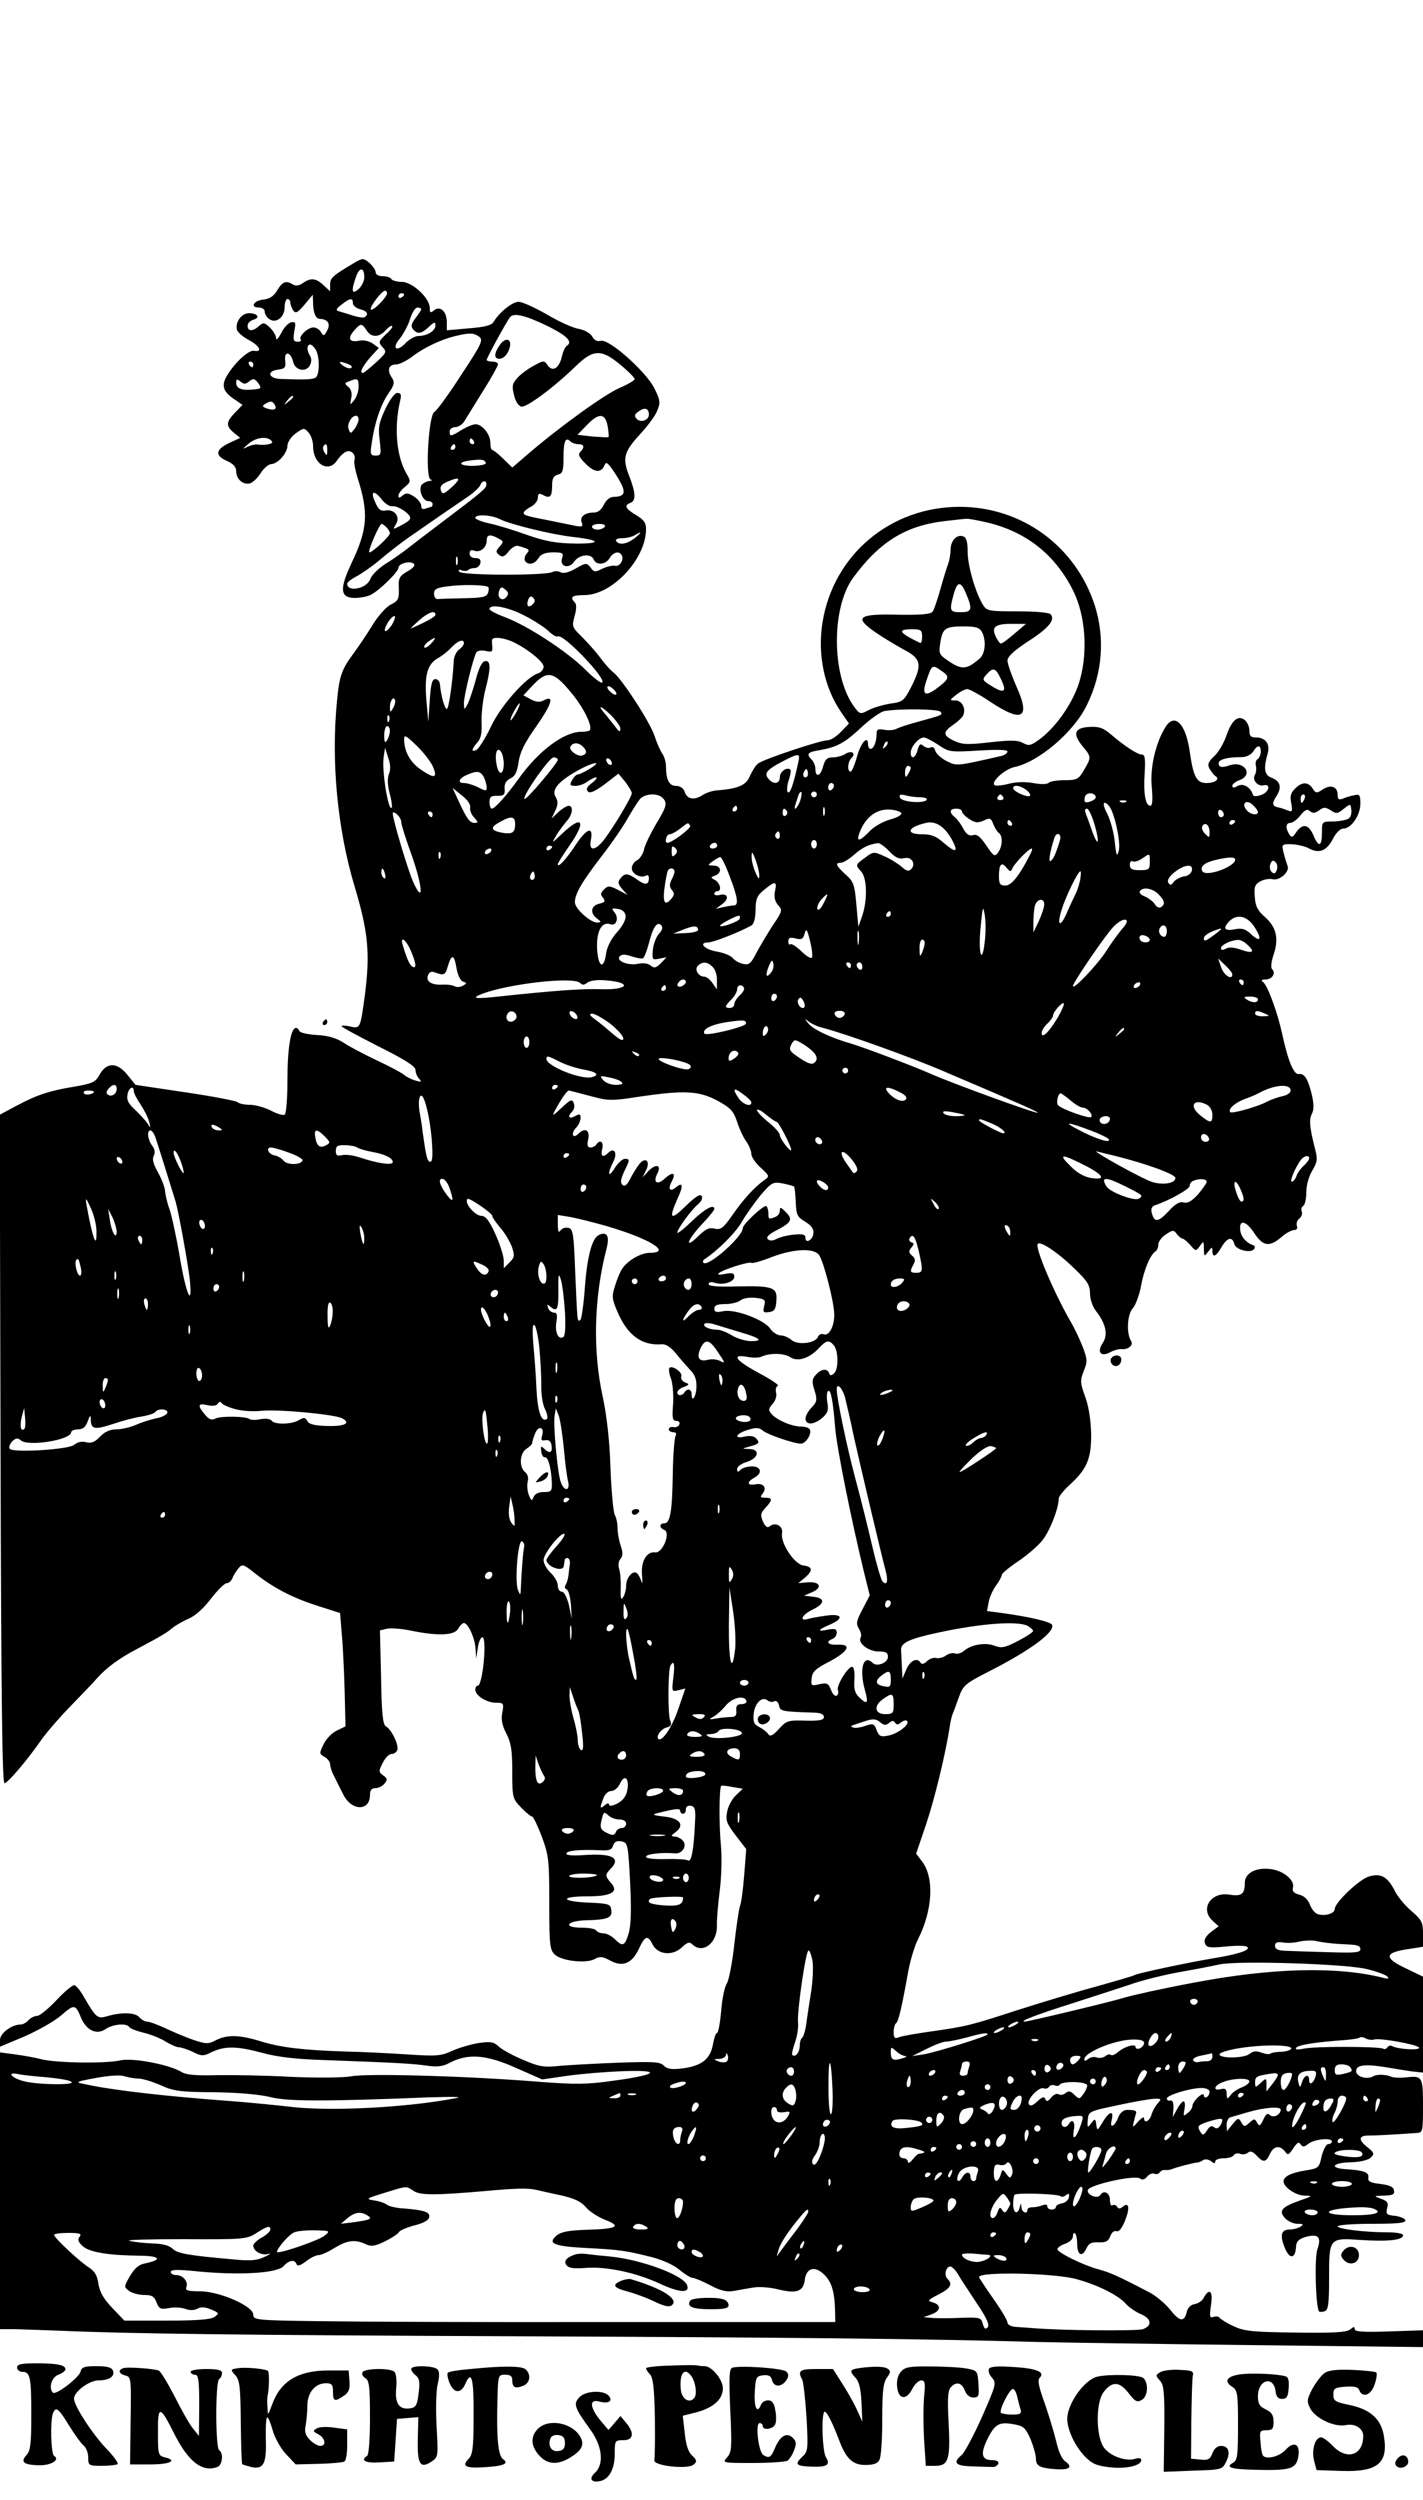 <?xml version="1.0" standalone="no"?>
<!DOCTYPE svg PUBLIC "-//W3C//DTD SVG 20010904//EN"
 "http://www.w3.org/TR/2001/REC-SVG-20010904/DTD/svg10.dtd">
<svg version="1.0" xmlns="http://www.w3.org/2000/svg"
 width="500pt" height="878pt" viewBox="0 0 500 878"
 preserveAspectRatio="xMidYMid meet">
<g transform="translate(0,878) scale(0.1,-0.1)"
fill="#000000" stroke="none">
<path d="M1245 7857 c-76 -45 -85 -53 -85 -76 l0 -24 -23 21 c-27 26 -45 27
-73 8 -13 -10 -25 -11 -35 -5 -24 15 -37 10 -55 -21 -12 -20 -27 -30 -48 -32
-34 -3 -49 -28 -17 -28 12 0 21 -6 21 -14 0 -7 6 -19 14 -25 24 -20 56 4 56
39 0 17 5 30 10 30 6 0 10 -6 10 -12 0 -7 5 -20 10 -28 9 -12 15 -9 40 20 l29
35 1 -27 c0 -35 9 -58 24 -58 28 -1 38 -17 26 -40 -11 -21 -13 -21 -22 -7 -5
10 -17 17 -27 17 -20 0 -54 -33 -44 -43 3 -4 -2 -7 -11 -7 -15 0 -17 6 -12 36
6 31 5 35 -11 32 -10 -2 -26 -19 -35 -38 -10 -19 -18 -27 -18 -18 0 10 -10 26
-22 38 -19 18 -23 18 -38 5 -22 -20 -40 -19 -40 1 0 9 9 18 20 21 26 7 15 23
-15 23 -26 0 -48 -30 -43 -57 2 -9 21 -26 42 -37 38 -20 50 -44 19 -38 -18 4
-66 -39 -94 -85 -23 -37 -16 -59 27 -87 l26 -18 -26 -27 c-32 -33 -33 -47 -4
-71 l22 -18 -39 -18 c-48 -23 -51 -44 -7 -63 22 -10 32 -21 32 -37 0 -26 23
-47 47 -42 10 2 27 18 38 35 11 18 28 32 37 33 24 0 58 39 58 65 0 12 13 31
29 43 28 20 30 20 45 3 9 -10 16 -31 16 -47 0 -65 55 -97 85 -50 9 13 23 27
32 30 18 7 35 -12 28 -31 -2 -7 3 -34 11 -60 40 -125 36 -181 -21 -301 -43
-91 -40 -122 12 -122 19 0 44 5 56 11 31 16 97 81 97 95 0 15 42 26 54 14 6
-6 -3 -16 -23 -27 -25 -14 -31 -24 -30 -48 2 -50 0 -54 -29 -69 -16 -8 -44
-40 -63 -71 -19 -31 -49 -76 -67 -100 -42 -57 -50 -80 -58 -168 -21 -213 2
-449 61 -647 49 -163 56 -237 37 -385 -16 -118 -16 -118 -52 -110 -16 4 -30 4
-30 1 0 -3 59 -35 130 -71 94 -47 130 -70 130 -83 0 -10 6 -24 13 -31 10 -11
7 -12 -13 -6 -14 4 -32 13 -40 20 -8 7 -51 30 -94 50 -44 21 -96 48 -117 62
-26 17 -55 26 -95 28 -32 2 -60 8 -62 14 -2 6 -7 11 -12 11 -18 0 -30 -70 -30
-181 0 -65 -4 -120 -10 -124 -5 -3 -27 3 -49 15 -22 11 -55 20 -74 20 -18 0
-37 4 -42 9 -6 5 -89 21 -185 35 l-174 26 -29 36 c-36 44 -72 44 -97 0 -14
-26 -24 -31 -87 -42 -92 -15 -135 -30 -206 -68 l-58 -31 3 -1176 c2 -890 6
-1175 14 -1172 15 5 79 81 126 148 19 28 66 82 104 121 38 39 81 84 95 100 34
38 78 70 137 101 90 48 107 58 127 75 11 9 37 24 57 33 23 9 53 36 79 70 23
30 48 55 56 55 7 0 16 8 20 18 3 9 13 25 21 34 13 16 17 15 56 -16 64 -51 132
-87 220 -115 l81 -26 6 -75 c4 -41 8 -131 10 -199 l3 -124 -31 -15 c-17 -8
-38 -30 -46 -48 -16 -32 -15 -34 3 -44 11 -6 20 -18 20 -26 0 -9 6 -28 14 -42
7 -15 22 -44 32 -64 29 -59 94 -60 94 -2 0 17 6 24 19 24 10 0 25 7 32 16 11
14 11 18 -5 29 -16 12 -16 15 -1 44 8 17 22 31 31 31 8 0 17 6 20 14 6 17 -20
72 -40 83 -11 6 -15 45 -17 172 l-4 165 25 6 c14 3 52 0 85 -7 93 -19 152 -17
165 7 6 11 15 20 20 20 15 0 40 -56 41 -92 l2 -33 6 38 c3 21 10 37 16 37 17
-1 1 -170 -16 -170 -5 0 -9 -6 -9 -14 0 -21 40 -46 73 -46 26 0 28 -2 22 -34
-5 -24 -1 -45 14 -74 17 -33 21 -60 21 -135 0 -91 1 -94 31 -125 17 -18 35
-32 39 -32 4 0 19 -32 34 -71 24 -65 26 -82 26 -233 0 -150 2 -164 20 -181 25
-22 109 -32 140 -15 18 10 28 9 55 -6 43 -23 75 -10 99 40 22 48 32 51 48 19
18 -38 70 -44 104 -12 19 18 27 20 36 11 36 -36 88 3 87 64 -1 21 4 77 10 124
6 49 8 117 4 160 -7 71 -6 200 1 208 2 2 20 0 40 -4 l36 -6 -24 -23 c-14 -13
-28 -39 -31 -58 -6 -30 -2 -41 30 -83 l37 -48 -7 -90 c-4 -49 -10 -99 -15
-110 -4 -12 -13 -73 -20 -136 -7 -63 -19 -124 -26 -136 -8 -11 -17 -55 -20
-97 -4 -42 -10 -77 -15 -77 -4 0 -10 -18 -14 -40 -9 -51 -39 -75 -105 -84 -40
-5 -54 -3 -67 9 -13 14 -36 15 -157 11 -77 -3 -170 -8 -206 -11 -58 -6 -74 -4
-130 20 -36 15 -75 36 -87 47 -18 17 -29 19 -70 13 -26 -4 -68 -16 -93 -27
-41 -19 -56 -20 -160 -13 -63 4 -160 9 -215 10 -152 5 -226 14 -296 35 -77 24
-120 25 -160 5 -26 -14 -34 -14 -77 0 -26 9 -70 27 -99 41 -28 13 -58 24 -66
24 -8 0 -20 7 -27 15 -14 17 -60 19 -110 5 -38 -11 -41 -9 -86 68 -11 20 -25
37 -32 40 -6 2 -35 -22 -63 -52 -29 -31 -60 -56 -69 -56 -10 0 -23 -7 -30 -15
-7 -8 -19 -15 -27 -15 -32 0 -73 -31 -73 -54 l0 -24 86 36 c48 21 106 54 129
74 46 40 50 40 70 -9 19 -44 55 -61 86 -39 25 17 74 22 83 7 3 -5 26 -14 51
-20 25 -6 60 -20 77 -31 18 -11 39 -20 46 -20 8 0 30 -7 49 -16 32 -16 37 -16
69 0 46 21 88 20 177 -4 50 -14 118 -22 217 -25 246 -9 303 -12 356 -19 40 -6
60 -4 85 10 64 33 128 28 231 -18 l93 -41 90 13 c50 7 137 14 195 16 137 5
122 -12 -31 -33 -98 -14 -135 -14 -269 -4 -243 20 -601 30 -656 19 -29 -5
-114 -6 -209 -2 -88 5 -206 7 -262 6 -74 -2 -109 1 -125 11 -41 26 -173 51
-215 41 -52 -12 -229 -9 -278 4 -22 6 -64 13 -92 17 l-53 7 0 -486 0 -486 53
0 c28 -1 93 -3 142 -5 253 -11 646 -16 1620 -20 975 -4 1444 -9 1830 -20 77
-2 413 -7 748 -11 l607 -7 0 30 0 29 -120 -4 c-91 -3 -120 -1 -120 8 0 10 -4
9 -16 -1 -12 -10 -58 -13 -192 -11 -155 2 -181 5 -219 23 -24 11 -45 25 -48
29 -3 5 -13 6 -21 3 -13 -5 -15 1 -9 41 8 49 -5 63 -25 27 -5 -11 -20 -21 -32
-23 -14 -2 -24 -12 -28 -27 -9 -38 -25 -35 -59 8 -17 21 -50 49 -74 61 -107
56 -136 69 -177 80 -49 13 -135 54 -144 69 -3 5 8 14 24 20 18 6 30 17 30 27
0 10 3 14 8 10 4 -4 7 -22 7 -38 0 -39 18 -46 32 -15 9 19 18 23 43 22 25 -1
34 3 41 21 5 14 14 21 22 18 9 -3 19 10 30 37 18 45 14 67 -8 49 -9 -8 -15 -8
-20 0 -3 6 -11 8 -16 5 -5 -4 -9 5 -9 19 0 25 -22 36 -34 17 -9 -15 -47 0 -44
17 4 19 167 55 184 41 7 -6 16 -4 24 6 7 9 19 14 26 11 7 -3 16 -1 19 5 4 5
12 9 18 8 7 -1 19 0 27 4 19 7 72 21 85 22 6 0 16 4 23 9 7 4 19 2 27 -4 11
-9 15 -9 15 -1 0 6 13 11 29 11 17 0 33 5 36 11 4 6 14 8 22 5 9 -4 21 -2 28
4 8 7 17 4 30 -10 24 -26 33 -25 47 5 13 29 35 32 53 9 10 -14 13 -13 29 11
14 21 20 24 26 14 7 -10 12 -10 26 1 19 17 84 24 84 9 0 -5 -6 -9 -13 -9 -7 0
-17 -19 -23 -42 -9 -42 -10 -43 -59 -51 -49 -8 -75 -21 -75 -38 0 -20 42 -49
73 -50 31 -1 30 -1 -15 -17 -65 -23 -76 -36 -53 -62 10 -11 30 -20 44 -20 20
0 23 -2 11 -10 -8 -5 -25 -10 -38 -10 -31 0 -36 -20 -17 -66 17 -40 37 -37 39
7 1 17 10 26 34 33 44 12 56 0 41 -43 -11 -31 -6 -207 6 -219 2 -2 11 -2 20 1
12 5 15 26 15 112 0 147 -1 146 114 138 96 -6 146 0 146 17 0 6 -24 10 -54 10
-80 0 -176 12 -176 21 0 5 54 9 121 9 92 0 120 3 117 13 -3 6 -19 13 -37 15
-29 3 -32 6 -27 27 5 19 1 25 -22 33 -26 10 -26 10 11 11 31 1 38 4 35 19 -2
12 -16 18 -48 22 -36 4 -44 9 -42 22 3 19 -16 26 -81 30 -58 4 -44 23 19 24
34 1 62 8 71 17 13 13 11 17 -11 35 -34 26 -33 42 2 42 23 0 73 2 170 9 21 1
22 5 22 95 0 103 -2 107 -61 100 -18 -2 -41 -1 -49 2 -19 9 -53 10 -65 2 -22
-13 -60 -1 -60 18 0 23 33 26 110 13 28 -5 67 -11 88 -14 l37 -4 0 168 0 169
-60 29 c-77 36 -76 55 3 67 l57 9 0 45 c0 40 -4 49 -40 80 -23 19 -50 52 -60
73 -25 48 -48 61 -89 49 -34 -9 -121 -92 -121 -114 0 -16 -32 -26 -58 -19 -10
2 -23 17 -29 33 -7 19 -21 32 -38 36 -19 5 -25 12 -22 25 7 26 -34 60 -80 65
-50 6 -88 -14 -89 -47 0 -41 -11 -50 -54 -43 -65 11 -105 -50 -59 -92 l21 -19
-28 -21 c-18 -15 -25 -27 -20 -39 5 -15 15 -17 75 -11 43 4 72 3 75 -3 7 -11
-36 -25 -129 -40 -84 -14 -257 -51 -267 -57 -4 -3 -63 -20 -130 -39 -68 -18
-193 -56 -278 -83 -173 -56 -180 -58 -312 -77 -51 -7 -101 -16 -110 -20 -14
-6 -18 -2 -18 18 0 14 4 28 8 31 9 5 21 58 43 181 7 38 22 90 35 115 51 101
57 214 15 271 l-22 29 35 103 c30 89 68 246 83 342 2 17 7 37 10 45 4 8 13 35
22 59 15 42 22 48 106 91 142 72 231 137 222 163 -3 11 -80 29 -176 42 l-53 7
6 32 c3 17 15 43 26 58 11 15 20 32 20 37 0 5 25 26 55 46 30 20 68 52 84 71
27 30 61 115 61 151 0 7 16 27 35 45 63 57 79 92 79 177 -1 50 -7 95 -20 133
-19 51 -19 60 -6 93 13 32 13 41 -3 83 -10 26 -29 67 -44 92 -58 101 -124 256
-115 271 8 13 73 -31 130 -87 45 -43 54 -58 54 -87 0 -19 9 -46 20 -60 36 -46
44 -84 25 -113 -22 -33 -7 -51 26 -33 13 7 31 12 39 11 24 -3 44 14 34 29 -17
27 -13 93 6 114 10 11 23 46 29 77 10 58 33 112 51 123 5 3 10 14 10 24 0 10
12 27 27 36 24 16 27 16 38 1 7 -9 16 -16 20 -16 4 0 16 -10 27 -22 19 -23 20
-23 34 -4 13 19 14 18 14 -10 1 -28 1 -28 15 -10 13 17 15 18 15 3 0 -26 13
-20 32 13 20 34 38 39 45 11 5 -21 60 -34 70 -17 4 5 2 11 -4 13 -24 8 -43 30
-45 52 -5 39 19 35 48 -8 31 -48 54 -52 96 -16 16 14 36 25 45 25 9 0 13 6 10
14 -3 8 0 20 8 26 8 6 12 17 9 25 -3 7 -1 16 5 20 6 3 11 25 11 48 0 25 9 56
21 76 18 30 19 40 10 75 -20 78 -22 105 -11 125 7 15 7 34 -1 68 -14 56 -26
74 -46 71 -17 -3 -38 48 -58 142 -17 77 -52 172 -68 182 -7 5 -4 8 9 8 24 0
38 22 24 36 -6 6 -3 27 5 51 19 56 10 97 -30 132 -26 23 -34 38 -36 71 -3 36
0 44 20 55 13 7 33 10 43 7 24 -6 61 27 52 47 -3 9 -10 30 -14 47 -7 29 -6 30
29 29 20 -1 46 -7 59 -14 36 -20 63 -10 85 32 11 22 26 37 37 37 28 0 60 47
60 88 0 30 -3 34 -22 29 -13 -2 -31 -8 -40 -12 -14 -5 -18 -2 -18 14 0 29 -25
37 -53 18 -21 -14 -24 -13 -35 4 -16 24 -37 24 -62 -1 -15 -15 -18 -27 -13
-51 5 -29 4 -32 -13 -25 -10 4 -24 9 -31 10 -23 4 -25 14 -8 40 20 31 14 53
-18 65 -24 9 -28 31 -13 84 10 33 -7 57 -40 57 -19 0 -24 5 -24 24 0 13 -7 29
-16 37 -24 19 -46 0 -65 -55 -9 -26 -28 -59 -43 -72 -21 -20 -24 -29 -16 -44
6 -10 15 -22 20 -25 18 -11 0 -25 -31 -25 -35 0 -46 22 -59 113 -14 95 -52
134 -84 85 -35 -55 -56 -144 -49 -212 4 -46 2 -66 -5 -66 -17 0 -25 43 -20
115 3 51 1 65 -10 65 -15 0 -60 29 -110 72 -26 22 -41 27 -75 25 -52 -3 -59
-24 -23 -68 31 -37 31 -39 5 -83 -19 -33 -25 -36 -68 -36 -26 0 -51 -4 -56 -9
-6 -6 -28 -6 -55 -1 -29 5 -60 4 -87 -3 -23 -6 -46 -8 -49 -4 -12 12 37 56 70
63 86 18 210 124 255 218 55 112 64 234 28 349 -67 208 -256 347 -475 347
-244 0 -444 -169 -482 -406 -18 -113 6 -229 66 -316 l27 -39 -28 -29 c-16 -17
-37 -30 -48 -30 -25 0 -227 -67 -244 -82 -8 -6 -20 -26 -28 -43 -13 -33 -41
-45 -117 -51 -16 -1 -39 -9 -52 -18 -29 -18 -53 -12 -61 15 -4 11 -16 19 -30
19 -24 0 -35 22 -35 70 0 14 -6 34 -14 45 -7 11 -19 38 -26 60 -14 45 -112
197 -144 223 -12 9 -34 34 -49 55 -15 20 -44 52 -63 71 -34 33 -35 36 -25 72
7 25 7 42 1 48 -19 19 -10 26 33 26 98 0 217 127 217 232 0 22 -8 33 -35 49
-38 23 -43 34 -20 43 20 7 19 35 -4 94 -25 63 -19 85 38 147 26 28 53 64 60
82 12 29 11 37 -9 78 -28 58 -160 176 -189 168 -13 -3 -23 2 -30 15 -6 11 -26
23 -47 27 -21 3 -71 26 -113 51 -42 24 -86 44 -99 44 -22 0 -68 -37 -88 -71
-6 -11 -31 -18 -86 -22 l-78 -7 0 29 c0 37 -24 59 -45 41 -13 -10 -15 -9 -15
9 0 34 -61 91 -98 91 -17 0 -34 5 -37 10 -3 6 -17 10 -31 10 -13 0 -24 6 -24
13 0 15 -31 47 -46 47 -5 0 -18 -6 -29 -13z m35 -51 c0 -13 -9 -31 -20 -41
-24 -22 -27 -7 -9 43 12 35 29 34 29 -2z m80 -56 c0 -14 -50 -64 -57 -57 -6 7
38 66 50 66 4 1 7 -4 7 -9z m60 -4 c0 -3 -4 -8 -10 -11 -5 -3 -10 -1 -10 4 0
6 5 11 10 11 6 0 10 -2 10 -4z m-180 -31 c0 -8 11 -17 25 -21 25 -6 32 -18 16
-28 -4 -3 -23 0 -42 6 -19 6 -41 13 -49 15 -11 3 -9 9 10 23 30 24 40 25 40 5z
m240 -21 c0 -3 -9 -17 -20 -31 -15 -20 -17 -29 -9 -39 16 -19 29 -17 56 8 19
18 23 19 23 5 0 -19 -29 -37 -60 -37 -11 0 -31 -11 -43 -23 -33 -36 -53 -22
-22 14 13 17 30 48 36 69 7 22 18 40 26 40 7 0 13 -3 13 -6z m448 -61 c67 -34
85 -54 63 -68 -5 -3 -12 -18 -16 -34 -9 -43 -32 -59 -50 -35 -13 19 -14 19
-49 0 -19 -10 -45 -29 -57 -42 -19 -21 -21 -29 -13 -61 5 -23 16 -39 26 -41
18 -4 115 68 191 142 62 60 90 61 158 4 27 -22 49 -45 49 -49 0 -5 -24 -19
-52 -31 -52 -22 -209 -135 -321 -231 l-57 -49 -32 31 c-17 17 -35 31 -39 31
-3 0 -6 11 -6 25 0 30 -29 65 -52 65 -9 0 -31 -9 -49 -20 -39 -24 -42 -24 -42
-5 0 8 9 15 20 15 11 0 26 10 33 23 7 12 37 59 65 105 29 46 52 88 52 93 0 5
-9 9 -20 9 -11 0 -20 3 -20 6 0 7 69 133 82 150 13 17 56 6 136 -33z m-640
-13 c16 -26 44 -26 67 0 10 11 20 18 23 15 3 -3 -7 -16 -23 -30 -25 -24 -26
-27 -11 -44 16 -17 14 -20 -24 -55 -22 -20 -42 -36 -45 -36 -13 0 -2 22 25 54
l31 34 -22 16 c-14 9 -33 13 -50 9 -33 -6 -39 10 -12 39 20 23 25 23 41 -2z
m395 -22 c16 -12 10 -25 -62 -134 -43 -67 -86 -126 -95 -131 -20 -11 -33 -229
-13 -237 7 -2 5 -5 -4 -5 -9 -1 -21 -7 -27 -13 -13 -17 3 -58 23 -58 8 0 15
-4 15 -10 0 -5 -2 -10 -4 -10 -2 0 -11 -3 -20 -6 -11 -4 -16 -1 -16 10 0 8
-11 23 -25 32 -20 13 -28 14 -40 4 -12 -10 -15 -10 -15 0 0 6 10 20 23 30 21
18 21 20 5 47 -35 61 -44 161 -22 256 5 21 3 27 -10 27 -9 0 -26 -23 -42 -56
-22 -48 -26 -64 -20 -110 6 -50 5 -54 -14 -54 -18 0 -20 4 -14 43 10 71 31
134 58 174 22 32 24 40 12 58 -17 26 -10 45 16 45 11 0 37 13 57 28 40 31 101
60 152 72 50 12 63 11 82 -2z m-573 -47 c14 -26 13 -88 -1 -97 -11 -7 -37 -8
-121 -5 -45 1 -53 28 -10 33 23 3 27 7 24 32 -4 35 20 31 28 -5 7 -30 45 -38
59 -12 6 12 6 25 0 34 -12 19 -11 39 1 39 5 0 14 -9 20 -19z m-220 -51 c0 -5
-2 -10 -4 -10 -3 0 -8 5 -11 10 -3 6 -1 10 4 10 6 0 11 -4 11 -10z m334 1 c11
-4 15 -10 10 -13 -5 -4 -18 0 -29 8 -20 15 -12 17 19 5z m-348 -60 c14 11 18
10 31 -6 13 -19 12 -20 -17 -23 -41 -4 -60 3 -60 24 0 13 3 14 15 4 12 -10 18
-10 31 1z m384 -19 c0 -16 -7 -37 -16 -48 -15 -18 -15 -18 -10 7 4 18 0 31
-10 40 -14 12 -14 14 3 20 30 12 33 10 33 -19z m-230 -36 c0 -2 -8 -10 -17
-17 -16 -13 -17 -12 -4 4 13 16 21 21 21 13z m-65 -27 c10 -16 -1 -22 -26 -14
-17 6 -19 9 -8 16 19 12 26 11 34 -2z m1315 -35 c0 -20 -29 -30 -43 -15 -9 10
-8 16 7 26 21 16 36 11 36 -11z m-1020 -17 c0 -7 -6 -22 -14 -33 -14 -18 -15
-18 -21 -1 -7 17 10 47 26 47 5 0 9 -6 9 -13z m875 -23 c3 -20 5 -37 3 -39 -2
-2 -27 0 -56 2 l-53 6 32 33 c43 45 65 44 74 -2z m-1179 -55 c5 -8 -24 -14
-53 -10 -7 1 -23 -3 -35 -9 -17 -9 -16 -6 6 12 28 24 69 27 82 7z m709 1 c3
-5 1 -10 -4 -10 -6 0 -11 5 -11 10 0 6 2 10 4 10 3 0 8 -4 11 -10z m367 -10
c21 0 23 -11 7 -27 -9 -9 -4 -19 19 -42 32 -32 55 -33 67 -3 5 13 14 4 41 -38
36 -57 34 -74 -9 -75 -14 0 -26 -10 -35 -27 -8 -18 -21 -28 -35 -28 -32 0 -51
-15 -43 -35 5 -14 2 -16 -21 -12 -16 3 -53 11 -83 17 -92 18 -100 20 -100 29
0 4 11 14 25 21 14 7 25 22 25 32 0 15 4 17 19 9 24 -13 31 -5 31 35 0 23 5
33 20 37 17 4 20 14 20 59 0 58 7 75 24 58 5 -5 18 -10 28 -10z m-882 -22 c0
-18 -2 -20 -9 -8 -6 8 -7 18 -5 22 9 14 14 9 14 -14z m450 12 c0 -5 -5 -10
-11 -10 -5 0 -7 5 -4 10 3 6 8 10 11 10 2 0 4 -4 4 -10z m107 -56 c2 -5 -17
-9 -42 -10 -52 -1 -61 13 -12 19 40 5 50 3 54 -9z m-97 -59 c0 -3 -12 -17 -27
-30 -25 -21 -29 -22 -34 -7 -4 12 2 21 20 29 30 13 41 15 41 8z m99 -17 c0
-13 -14 -25 -164 -138 -44 -33 -96 -73 -115 -88 -19 -15 -54 -39 -78 -54 -23
-15 -47 -39 -51 -52 -13 -34 -81 -47 -81 -16 0 5 15 17 33 26 17 9 55 35 82
58 28 24 72 58 99 77 73 51 166 115 209 144 21 14 40 32 44 40 6 18 23 20 22
3z m-367 -53 c11 -14 28 -25 37 -23 9 2 29 -7 44 -18 28 -23 26 -29 -21 -53
-21 -11 -22 -11 -11 8 17 26 -5 54 -37 48 -16 -3 -25 4 -36 30 -18 39 -4 44
24 8z m416 -69 c36 -18 183 -54 257 -62 97 -11 100 -24 5 -23 -66 1 -104 8
-170 31 -47 17 -106 35 -132 40 -27 6 -48 15 -48 19 0 14 58 11 88 -5z m1711
-11 c138 -33 240 -114 303 -242 41 -84 51 -208 23 -309 -20 -74 -79 -162 -139
-208 -34 -25 -40 -27 -62 -15 -19 10 -44 10 -116 2 -78 -9 -97 -8 -125 5 -41
19 -41 31 -3 57 16 11 32 26 35 34 9 24 -5 51 -28 51 -22 0 -21 1 3 20 14 11
31 20 39 20 7 0 44 -20 81 -45 113 -75 142 -57 91 55 -17 39 -31 79 -31 90 0
14 22 34 70 66 74 47 100 78 81 97 -6 6 -55 10 -116 10 -98 0 -107 1 -120 21
-26 40 -55 138 -55 188 0 34 -4 50 -15 54 -23 9 -45 -15 -45 -47 0 -15 -4 -38
-9 -51 -5 -13 -17 -52 -27 -88 -10 -36 -22 -71 -27 -78 -7 -9 -39 -12 -116
-11 -147 4 -163 -8 -83 -63 26 -18 70 -44 97 -59 62 -32 66 -53 28 -129 -27
-52 -30 -55 -74 -61 -25 -4 -60 -14 -77 -23 -30 -16 -31 -15 -53 15 -77 109
-78 344 -2 449 93 127 185 184 323 200 36 4 70 8 75 8 6 1 39 -5 74 -13z
m-2111 -17 c7 -7 12 -16 12 -21 0 -10 -61 -67 -72 -67 -8 0 34 99 43 100 3 0
10 -5 17 -12z m767 2 c-3 -5 -15 -10 -26 -10 -10 0 -19 5 -19 10 0 6 12 10 26
10 14 0 23 -4 19 -10z m105 -40 c-27 -21 -55 -26 -65 -10 -4 6 6 10 22 10 15
0 35 5 43 10 26 17 26 10 0 -10z m-479 -1 c19 -10 19 -12 5 -28 -14 -16 -15
-20 -2 -30 11 -9 18 -7 33 12 10 13 25 22 33 20 42 -12 43 -13 30 -28 -6 -8
-9 -19 -5 -25 10 -16 34 -12 47 10 9 14 24 20 51 20 34 0 38 -2 32 -20 -10
-30 24 -40 43 -12 17 25 60 29 68 7 9 -21 42 -19 56 5 13 21 33 26 42 11 10
-16 -6 -42 -23 -38 -9 2 -29 -3 -44 -10 -26 -13 -30 -13 -42 4 -14 17 -16 17
-53 -4 -24 -14 -43 -18 -52 -13 -8 5 -21 5 -29 1 -25 -13 -319 -12 -327 1 -5
7 -2 9 8 5 9 -3 19 -3 23 1 3 4 14 7 23 7 9 0 18 8 20 18 2 12 -3 17 -17 17
-13 0 -21 6 -21 16 0 11 5 14 16 10 21 -8 44 11 44 35 0 22 12 24 41 8z m-144
-91 c-3 -7 -5 -2 -5 12 0 14 2 19 5 13 2 -7 2 -19 0 -25z m109 -80 c2 -3 2
-13 -2 -22 -5 -13 -22 -16 -85 -17 -43 -1 -85 -2 -91 -3 -7 -1 -13 8 -13 19 0
16 9 21 50 26 52 7 132 5 141 -3z m1679 -24 c23 -55 20 -64 -20 -64 -38 0 -40
5 -24 63 13 47 25 47 44 1z m-1616 -11 c-15 -18 -34 -1 -25 22 5 14 9 15 21 5
12 -10 13 -16 4 -27z m93 -25 c-15 -15 -24 -6 -16 16 5 12 10 14 17 7 8 -8 8
-14 -1 -23z m-31 -39 c34 -17 72 -42 86 -55 13 -13 28 -22 33 -19 18 11 171
-148 156 -162 -4 -4 -30 16 -59 45 -64 64 -203 154 -279 183 -32 12 -58 25
-58 30 0 19 63 8 121 -22z m-311 2 c0 -7 -29 -23 -85 -48 -5 -2 6 9 25 26 33
30 60 40 60 22z m-154 -37 c-10 -14 -20 -23 -23 -20 -3 3 2 17 11 32 10 14 20
23 23 20 3 -3 -2 -17 -11 -32z m2189 -29 c-22 -19 -43 -35 -48 -35 -4 0 -13
12 -19 26 -15 33 0 44 62 43 l45 0 -40 -34z m-115 6 c16 -30 12 -76 -7 -93
-45 -39 -62 -41 -105 -13 -39 26 -40 28 -34 68 8 51 17 57 83 57 42 0 54 -4
63 -19z m-210 -17 c0 -14 -3 -24 -7 -22 -75 36 -82 48 -28 48 31 0 35 -3 35
-26z m-1725 -24 c-10 -11 -21 -17 -24 -14 -3 3 3 12 13 20 28 20 32 17 11 -6z
m282 8 c50 -22 113 -71 113 -89 0 -10 -9 -21 -20 -24 -41 -13 -131 -114 -165
-187 -19 -40 -42 -76 -50 -81 -20 -11 -19 2 2 25 13 14 17 34 15 73 -1 29 5
79 13 111 20 77 20 106 -1 102 -11 -2 -22 -25 -33 -68 -10 -36 -23 -74 -29
-85 -11 -19 -11 -19 -12 5 0 27 33 161 44 179 4 6 18 8 32 5 21 -5 25 -3 24
12 -1 11 -2 22 -1 27 2 11 37 8 68 -5z m-167 -7 c0 -6 -8 -16 -18 -23 -9 -7
-18 -26 -18 -43 -3 -64 -17 -165 -24 -165 -8 0 -21 50 -24 85 0 11 -8 20 -16
20 -12 0 -16 -17 -20 -75 l-5 -75 -7 79 c-7 88 4 126 45 147 12 7 32 23 44 36
23 24 43 30 43 14z m1678 -97 c30 -20 28 -28 -13 -59 -46 -35 -58 -26 -38 30
17 50 19 52 51 29z m209 -29 c22 -45 12 -52 -32 -25 -34 21 -35 23 -19 41 24
27 32 24 51 -16z m-1514 -43 c46 -53 81 -124 69 -137 -3 -3 -16 -5 -29 -5 -61
0 -150 -66 -220 -164 -44 -61 -84 -106 -95 -106 -4 0 -8 10 -8 23 0 18 5 23
28 22 23 0 27 4 25 26 -1 17 6 28 20 35 16 7 24 21 29 57 5 35 21 68 63 127
55 79 64 111 25 90 -13 -7 -26 -6 -45 4 l-26 14 34 36 c49 52 72 48 130 -22z
m157 3 c7 -8 8 -15 2 -15 -5 0 -15 7 -22 15 -7 8 -8 15 -2 15 5 0 15 -7 22
-15z m-779 -62 c-10 -17 -10 -16 -11 3 0 23 13 41 18 25 2 -6 -1 -18 -7 -28z
m434 -13 c-9 -16 -18 -30 -21 -30 -2 0 2 14 11 30 9 17 18 30 21 30 2 0 -2
-13 -11 -30z m365 -59 c-1 -13 -4 -12 -16 4 -8 11 -24 30 -34 43 -33 37 -23
38 15 2 19 -19 35 -41 35 -49z m1125 59 c7 -11 8 -11 -80 -35 -33 -9 -67 -20
-76 -25 -8 -4 -27 -6 -42 -3 -22 4 -27 2 -27 -15 0 -27 -10 -52 -21 -52 -5 0
-9 7 -9 16 0 34 -26 5 -39 -44 -8 -29 -18 -52 -22 -52 -13 0 -11 34 3 48 17
17 0 28 -22 14 -11 -7 -31 -12 -45 -12 -19 0 -26 -7 -33 -32 -9 -35 -27 -40
-27 -8 0 11 -6 25 -13 32 -20 20 -14 27 26 33 62 11 88 24 148 80 32 30 69 56
83 58 56 9 190 7 196 -3z m-1938 -32 c-3 -8 -6 -5 -6 6 -1 11 2 17 5 13 3 -3
4 -12 1 -19z m3 -35 c0 -10 -5 -25 -10 -33 -7 -11 -10 -7 -10 18 0 17 5 32 10
32 6 0 10 -8 10 -17z m151 -125 c17 -40 7 -44 -39 -13 -40 26 -62 65 -62 109
0 17 7 13 44 -23 25 -24 50 -57 57 -73z m1776 76 c37 -25 41 -26 141 -20 66 4
102 3 102 -3 0 -6 -10 -13 -22 -16 -159 -36 -155 -36 -192 -18 -19 10 -37 26
-40 37 -2 10 -10 15 -16 11 -6 -4 -17 -1 -25 5 -11 10 -15 7 -21 -14 -7 -29
-24 -35 -24 -9 0 20 28 53 46 53 7 0 30 -12 51 -26z m-186 -7 c-10 -9 -11 -8
-5 6 3 10 9 15 12 12 3 -3 0 -11 -7 -18z m-1063 1 c15 -15 15 -25 -1 -31 -17
-6 -51 19 -42 32 8 14 28 14 43 -1z m2382 -17 c0 -11 -5 -23 -11 -27 -6 -3 -9
-14 -6 -24 2 -9 1 -24 -4 -32 -10 -18 11 -41 31 -36 26 6 20 -22 -6 -33 -21
-7 -30 -7 -32 1 -9 26 -33 40 -53 30 -13 -8 -19 -7 -19 0 0 6 11 15 25 20 51
19 17 70 -35 52 -20 -7 -32 -7 -36 -1 -11 19 18 30 79 30 16 0 32 8 40 19 15
25 27 25 27 1z m-3063 -78 c-6 -14 -6 -38 2 -69 7 -25 10 -49 7 -51 -12 -12
-35 133 -28 178 l5 33 11 -35 c8 -22 9 -42 3 -56z m403 35 c0 -41 -18 -43 -25
-4 -8 40 2 67 16 45 5 -8 9 -26 9 -41z m1035 5 c-17 -78 -29 -113 -37 -105 -4
4 -3 22 3 41 6 17 9 35 6 38 -12 11 -37 -7 -37 -27 0 -23 -22 -27 -40 -5 -16
19 -7 31 48 60 60 31 64 31 57 -2z m-845 9 c0 -12 -112 -144 -117 -138 -9 9
87 146 102 146 8 0 15 -4 15 -8z m190 -13 c0 -6 -4 -7 -10 -4 -5 3 -10 11 -10
16 0 6 5 7 10 4 6 -3 10 -11 10 -16z m-78 -19 c-18 -11 -37 -20 -42 -20 -5 0
-14 -9 -20 -20 -9 -17 -8 -20 12 -20 13 0 32 7 42 15 11 8 25 15 30 15 6 0 0
-9 -14 -20 -18 -13 -22 -22 -14 -30 7 -7 24 0 59 26 l48 37 24 -29 c12 -16 23
-34 23 -40 0 -12 -62 -116 -96 -161 -32 -42 -56 -44 -48 -4 10 49 -13 44 -51
-13 -35 -53 -65 -86 -65 -71 0 4 18 32 40 64 61 87 48 112 -24 44 -38 -36 -39
-37 -22 -8 10 17 27 39 37 51 21 23 25 54 7 54 -6 0 -23 -10 -36 -22 l-24 -23
13 28 c10 21 10 33 2 47 -16 25 6 53 70 90 57 33 101 42 49 10z m1128 3 c0 -5
-5 -15 -10 -23 -8 -12 -10 -11 -10 8 0 12 5 22 10 22 6 0 10 -3 10 -7z m-364
-30 c-10 -10 -19 5 -10 18 6 11 8 11 12 0 2 -7 1 -15 -2 -18z m-1136 -2 c5
-11 10 -27 10 -36 0 -14 -3 -14 -30 0 -16 8 -38 15 -50 15 -25 0 -17 18 14 30
33 14 44 12 56 -9z m1230 -30 c0 -6 -4 -13 -10 -16 -5 -3 -10 1 -10 9 0 9 5
16 10 16 6 0 10 -4 10 -9z m676 -15 c10 -8 16 -17 13 -21 -8 -7 -59 15 -59 27
0 13 24 10 46 -6z m-1954 -61 c-2 -9 4 -26 14 -36 15 -17 15 -19 1 -19 -17 0
-28 16 -59 84 l-18 39 32 -26 c19 -14 32 -32 30 -42z m1159 21 c-11 -27 -24
-37 -16 -11 3 8 7 22 10 31 3 9 8 15 11 12 2 -3 0 -17 -5 -32z m59 24 c0 -5
-4 -10 -10 -10 -5 0 -10 5 -10 10 0 6 5 10 10 10 6 0 10 -4 10 -10z m980 -10
c0 -10 -31 -22 -38 -16 -2 3 -2 12 1 20 6 15 37 12 37 -4z m-1522 -2 c18 -18
15 -30 -24 -94 -19 -33 -38 -72 -41 -87 -3 -15 -14 -32 -24 -38 -11 -5 -19
-18 -19 -29 0 -19 32 -36 50 -25 5 3 10 0 10 -8 0 -25 -12 -27 -40 -7 -34 24
-44 25 -60 5 -10 -13 -9 -19 6 -37 l19 -21 -34 18 c-30 15 -35 15 -49 1 -12
-12 -13 -18 -3 -29 9 -12 7 -16 -14 -21 -29 -7 -33 -33 -7 -52 15 -12 16 -13
0 -14 -24 0 -78 49 -78 71 0 30 24 71 94 162 35 45 76 105 91 132 16 28 35 58
43 68 17 20 62 23 80 5z m905 2 c16 0 26 -4 23 -9 -9 -14 -89 -8 -94 8 -3 10
1 12 19 8 13 -4 37 -7 52 -7z m292 0 c3 -5 -1 -10 -10 -10 -9 0 -13 5 -10 10
3 6 8 10 10 10 2 0 7 -4 10 -10z m1059 -5 c-4 -8 -8 -15 -10 -15 -2 0 -4 7 -4
15 0 8 4 15 10 15 5 0 7 -7 4 -15z m-627 -11 c-3 -3 -12 -4 -19 -1 -8 3 -5 6
6 6 11 1 17 -2 13 -5z m463 -36 c0 -13 -27 -9 -40 7 -19 23 -1 39 21 19 10 -9
19 -21 19 -26z m-522 20 c18 -23 41 -127 33 -156 -6 -23 -9 -18 -14 31 -3 32
-15 76 -26 98 -20 37 -15 53 7 27z m843 -41 c-6 -6 -30 -11 -54 -12 -42 0 -42
0 -42 -37 0 -51 -11 -56 -29 -14 -17 41 -38 46 -61 14 -13 -20 -17 -21 -25 -8
-14 22 -12 40 4 40 8 0 24 12 35 26 16 20 24 24 34 15 10 -8 18 -7 32 3 16 12
22 12 41 0 19 -13 24 -12 45 5 24 19 24 19 27 -1 2 -11 -1 -25 -7 -31z m-2151
33 c0 -5 -5 -10 -11 -10 -5 0 -7 5 -4 10 3 6 8 10 11 10 2 0 4 -4 4 -10z m307
-22 c-3 -7 -5 -2 -5 12 0 14 2 19 5 13 2 -7 2 -19 0 -25z m-132 13 c3 -5 1
-12 -5 -16 -5 -3 -10 1 -10 9 0 18 6 21 15 7z m402 -7 c2 -6 -16 -16 -39 -22
-25 -7 -56 -24 -73 -42 -36 -37 -48 -38 -34 -2 20 51 57 80 102 79 22 -1 42
-7 44 -13z m213 6 c0 -5 11 -17 25 -26 21 -14 31 -15 51 -6 22 11 26 9 34 -12
5 -13 14 -27 19 -31 15 -9 14 -47 -2 -69 -12 -16 -15 -14 -41 24 -21 31 -32
41 -47 37 -14 -4 -23 3 -34 22 -7 15 -21 33 -29 40 -22 18 -20 31 4 31 11 0
20 -4 20 -10z m466 -46 c19 -66 13 -83 -9 -22 -8 24 -18 51 -22 61 -4 10 -3
17 4 17 6 0 18 -25 27 -56z m454 35 c0 -5 -4 -9 -10 -9 -5 0 -10 7 -10 16 0 8
5 12 10 9 6 -3 10 -10 10 -16z m-2890 -27 c0 -8 16 -59 36 -114 39 -110 44
-179 6 -96 -19 43 -72 220 -72 242 0 5 7 3 15 -4 8 -7 15 -19 15 -28z m110 28
c0 -5 -2 -10 -4 -10 -3 0 -8 5 -11 10 -3 6 -1 10 4 10 6 0 11 -4 11 -10z m290
-34 c0 -31 -10 -37 -49 -30 -38 8 -39 19 -3 38 39 22 52 19 52 -8z m1537 -59
c21 -41 11 -43 -30 -8 -27 24 -44 31 -76 31 -61 0 -53 25 13 40 35 8 67 -14
93 -63z m208 63 c3 -5 1 -10 -4 -10 -6 0 -11 5 -11 10 0 6 2 10 4 10 3 0 8 -4
11 -10z m785 6 c0 -3 -4 -8 -10 -11 -5 -3 -10 -1 -10 4 0 6 5 11 10 11 6 0 10
-2 10 -4z m-1915 -16 c5 -8 -64 -60 -80 -60 -11 0 -4 30 8 30 6 0 23 9 37 20
30 23 27 22 35 10z m1825 -23 c0 -20 -1 -20 -16 -5 -9 9 -13 21 -9 27 10 16
25 3 25 -22z m-1510 -13 c0 -8 -5 -12 -10 -9 -6 4 -8 11 -5 16 9 14 15 11 15
-7z m984 -16 c-14 -47 -23 -66 -33 -72 -8 -6 -2 33 14 82 8 23 27 13 19 -10z
m-854 -13 c0 -8 -4 -15 -10 -15 -5 0 -10 7 -10 15 0 8 5 15 10 15 6 0 10 -7
10 -15z m-350 -5 c0 -5 -7 -10 -16 -10 -8 0 -12 5 -9 10 3 6 10 10 16 10 5 0
9 -4 9 -10z m605 -20 c21 -22 34 -28 52 -24 26 7 43 -20 24 -39 -8 -8 -17 -6
-33 9 -13 11 -40 28 -61 37 -37 17 -39 16 -67 -5 -35 -25 -35 -26 -14 -49 21
-23 22 -100 4 -154 l-14 -40 -7 78 c-6 71 -10 81 -38 106 -34 31 -38 41 -16
41 8 0 29 13 47 29 30 26 52 36 84 40 5 0 23 -12 39 -29z m-1185 16 c0 -3 -4
-8 -10 -11 -5 -3 -10 -1 -10 4 0 6 5 11 10 11 6 0 10 -2 10 -4z m432 -28 c-9
-9 -12 -7 -12 12 0 19 3 21 12 12 9 -9 9 -15 0 -24z m-647 12 c-3 -5 -11 -10
-16 -10 -6 0 -7 5 -4 10 3 6 11 10 16 10 6 0 7 -4 4 -10z m1894 -12 c-37 -73
-65 -108 -86 -108 -19 0 -23 5 -23 33 0 42 9 52 27 29 12 -14 15 -15 20 -2 7
17 58 70 68 70 3 0 1 -10 -6 -22z m-2072 -10 c-3 -8 -6 -5 -6 6 -1 11 2 17 5
13 3 -3 4 -12 1 -19z m1121 -63 c0 -15 -3 -13 -13 10 -8 17 -14 41 -14 55 0
22 2 21 14 -10 7 -19 13 -44 13 -55z m1372 47 c0 -25 -3 -28 -35 -28 -27 0
-35 4 -35 19 0 10 4 15 10 12 5 -3 20 1 32 9 29 20 28 21 28 -12z m-1476 -50
c29 -75 32 -102 14 -102 -7 0 -24 -3 -38 -6 l-25 -6 23 17 c25 19 20 39 -9 32
-11 -3 -19 -1 -19 4 0 5 5 9 10 9 17 0 11 28 -7 39 -17 9 -17 10 0 16 25 10
21 35 -5 35 -22 1 -23 1 -4 15 11 8 23 15 27 15 4 0 19 -30 33 -68z m1776 59
c0 -25 -102 -62 -115 -41 -10 16 7 31 47 40 46 11 68 11 68 1z m146 -37 c-5
-13 -10 -14 -18 -6 -6 6 -8 18 -4 28 5 13 10 14 18 6 6 -6 8 -18 4 -28z m-298
-1 c-2 -10 -14 -20 -28 -21 -13 -2 -29 -11 -36 -19 -8 -13 -13 -13 -19 -3 -5
8 3 21 21 36 35 28 67 32 62 7z m-2835 -13 c3 -11 1 -18 -4 -14 -5 3 -9 12 -9
20 0 20 7 17 13 -6z m1017 9 c0 -6 -5 -19 -11 -30 -7 -15 -7 -24 2 -35 9 -11
9 -17 -1 -29 -24 -29 -32 -16 -25 38 4 28 9 55 12 60 6 11 23 9 23 -4z m-494
-26 c-10 -10 -19 5 -10 18 6 11 8 11 12 0 2 -7 1 -15 -2 -18z m1919 -5 c-4
-18 -11 -39 -16 -48 -4 -8 -18 -37 -30 -65 -24 -56 -37 -46 -18 12 14 46 57
133 65 133 3 0 2 -14 -1 -32z m-1072 -38 c-4 -21 0 -36 11 -49 16 -17 15 -21
-18 -70 -19 -29 -45 -73 -58 -97 -20 -39 -26 -44 -48 -39 -14 3 -30 13 -36 21
-7 8 -31 18 -55 22 -43 7 -67 32 -31 32 17 0 105 34 151 59 10 5 15 24 16 55
0 39 5 51 30 71 39 32 46 31 38 -5z m1347 -10 c23 -23 25 -36 9 -46 -7 -4 -16
1 -21 10 -5 9 -21 21 -34 27 -14 5 -22 13 -19 19 10 16 44 11 65 -10z m-1176
-32 c-10 -20 -19 -28 -22 -20 -2 7 4 22 14 33 25 27 27 24 8 -13z m775 -5 c0
-10 -9 -36 -19 -58 l-19 -40 0 35 c0 19 2 45 5 58 7 26 34 30 33 5z m-209
-131 c-10 -88 -24 -37 -14 56 7 70 8 73 14 39 4 -22 4 -64 0 -95z m-1262 92
c2 -13 -10 -36 -30 -58 -20 -22 -35 -52 -38 -73 -8 -60 -28 -51 -32 14 -3 62
16 98 47 87 20 -8 31 22 14 42 -11 14 -10 15 11 12 16 -2 26 -10 28 -24z m932
6 c0 -5 -5 -10 -11 -10 -5 0 -7 5 -4 10 3 6 8 10 11 10 2 0 4 -4 4 -10z m-531
-17 c-4 -10 -69 -33 -69 -24 0 6 62 38 68 35 2 -1 2 -6 1 -11z m1344 -35 c-11
-13 -37 -48 -56 -78 -30 -47 -117 -139 -117 -123 0 12 112 176 142 208 37 38
67 31 31 -7z m465 6 c28 -43 21 -56 -13 -24 -18 17 -31 21 -53 17 -38 -8 -47
1 -25 25 27 30 65 23 91 -18z m-2093 -24 c-10 -11 -19 -36 -21 -56 -3 -34 -2
-36 22 -31 l26 5 -20 -21 c-17 -17 -24 -18 -36 -8 -9 8 -27 10 -45 6 -35 -7
-79 11 -63 27 7 7 20 7 42 -1 18 -6 36 -9 40 -6 4 3 13 26 20 52 14 57 29 78
43 64 7 -7 5 -17 -8 -31z m138 15 c1 -6 -18 -11 -43 -12 l-45 -2 35 14 c38 15
51 15 53 0z m1647 -5 c0 -11 -4 -20 -9 -20 -14 0 -23 18 -16 30 10 17 25 11
25 -10z m-1247 -93 c-3 -5 -20 5 -37 22 -18 17 -35 28 -39 25 -4 -4 -7 0 -7
10 0 13 6 15 26 10 21 -5 26 -2 31 17 6 20 9 16 19 -25 7 -28 10 -54 7 -59z
m164 51 c-2 -13 -4 -5 -4 17 -1 22 1 32 4 23 2 -10 2 -28 0 -40z m1273 49 c0
-2 -13 -13 -30 -25 -23 -17 -30 -19 -30 -8 0 11 19 23 58 35 1 1 2 0 2 -2z
m-250 -38 c0 -11 -27 -12 -34 0 -3 4 -3 11 0 14 8 8 34 -3 34 -14z m-2597 -37
c19 -44 22 -66 6 -57 -10 7 -19 26 -33 73 -12 37 9 25 27 -16z m1806 26 c0 -7
-4 -22 -9 -33 -7 -17 -9 -15 -9 13 -1 17 4 32 9 32 6 0 10 -6 9 -12z m1133 -5
c29 -26 21 -33 -20 -19 -25 9 -44 11 -55 4 -11 -6 -17 -5 -17 2 0 11 34 28 59
29 8 1 23 -6 33 -16z m-2778 -83 c4 -23 13 -43 22 -47 15 -5 15 -7 0 -15 -9
-5 -22 -6 -28 -2 -7 4 -26 7 -43 6 -39 -2 -60 11 -51 33 4 11 12 15 24 10 32
-12 37 -10 46 23 13 43 22 40 30 -8z m1105 -16 c-17 -21 -21 -11 -8 22 10 23
13 25 16 11 3 -10 -1 -25 -8 -33z m1621 -6 c0 -22 -29 -4 -39 24 l-11 32 25
-24 c14 -13 25 -27 25 -32z m-1826 26 c9 -8 16 -30 15 -47 l0 -32 -16 23 c-8
12 -21 22 -28 22 -21 0 -36 25 -23 38 16 16 34 15 52 -4z m486 6 c0 -5 -2 -10
-4 -10 -3 0 -8 5 -11 10 -3 6 -1 10 4 10 6 0 11 -4 11 -10z m40 -6 c0 -8 -4
-12 -10 -9 -5 3 -10 10 -10 16 0 5 5 9 10 9 6 0 10 -7 10 -16z m-992 -56 c8
-8 15 -8 26 1 9 7 34 11 65 8 97 -8 77 -35 -22 -31 -59 2 -162 -5 -347 -25
-92 -10 -108 -8 -65 9 93 35 320 61 343 38z m372 3 c0 -5 -7 -11 -15 -15 -15
-5 -20 5 -8 17 9 10 23 9 23 -2z m1960 -1 c0 -5 -2 -10 -4 -10 -3 0 -8 5 -11
10 -3 6 -1 10 4 10 6 0 11 -4 11 -10z m-365 -10 c-3 -5 -11 -10 -16 -10 -6 0
-7 5 -4 10 3 6 11 10 16 10 6 0 7 -4 4 -10z m-1665 -10 c0 -5 -5 -10 -11 -10
-5 0 -7 5 -4 10 3 6 8 10 11 10 2 0 4 -4 4 -10z m274 1 c3 -4 -3 -16 -14 -26
-11 -10 -20 -24 -20 -32 0 -7 -7 -13 -15 -13 -20 0 -19 6 5 30 11 11 20 27 20
35 0 16 16 20 24 6z m116 -30 c0 -6 -4 -13 -10 -16 -5 -3 -10 1 -10 9 0 9 5
16 10 16 6 0 10 -4 10 -9z m96 -39 c-10 -10 -29 15 -21 28 6 9 10 8 17 -4 6
-10 7 -20 4 -24z m1594 28 c0 -13 -20 -13 -40 0 -12 8 -9 10 13 10 15 0 27 -4
27 -10z m-703 -63 c-31 -52 -57 -77 -57 -55 0 8 9 23 20 33 11 10 20 23 20 28
0 13 32 49 38 43 2 -3 -7 -25 -21 -49z m-1902 2 c0 -7 -8 -15 -17 -17 -18 -3
-25 18 -11 32 10 10 28 1 28 -15z m213 2 c3 -8 -1 -12 -9 -9 -7 2 -15 10 -17
17 -3 8 1 12 9 9 7 -2 15 -10 17 -17z m940 7 c-3 -7 -11 -13 -18 -13 -7 0 -15
6 -17 13 -3 7 4 12 17 12 13 0 20 -5 18 -12z m1477 2 c18 -8 17 -9 -7 -9 -16
-1 -28 4 -28 9 0 12 8 12 35 0z m-2301 -35 c25 -20 46 -43 46 -52 0 -11 -11
-6 -39 18 -22 19 -50 42 -63 51 -17 13 -19 17 -7 18 9 0 37 -16 63 -35z m477
0 c0 -11 -140 -45 -146 -35 -9 15 25 32 77 40 61 9 70 8 69 -5z m271 -15 c77
-20 312 -104 423 -152 263 -112 334 -143 331 -146 -5 -4 -308 106 -381 139
-62 27 -225 89 -275 104 -70 20 -134 50 -150 71 -14 17 -14 18 2 6 10 -8 32
-18 50 -22z m-201 -23 c-8 -8 -11 -7 -11 4 0 20 13 34 18 19 3 -7 -1 -17 -7
-23z m1259 19 c0 -2 -8 -10 -17 -17 -16 -13 -17 -12 -4 4 13 16 21 21 21 13z
m-2090 -46 c0 -11 -4 -20 -10 -20 -5 0 -10 9 -10 20 0 11 5 20 10 20 6 0 10
-9 10 -20z m1004 -42 c8 -13 7 -21 -1 -29 -9 -9 -21 -6 -53 15 -35 23 -39 29
-30 47 11 20 12 20 42 2 17 -10 36 -26 42 -35z m-619 -6 c-3 -3 -11 0 -18 7
-9 10 -8 11 6 5 10 -3 15 -9 12 -12z m349 10 c2 -4 -4 -13 -15 -20 -15 -10
-19 -10 -19 1 0 24 23 36 34 19z m-625 -32 c22 -11 58 -22 80 -26 47 -8 60
-19 31 -27 -38 -10 -160 39 -160 64 0 13 6 11 49 -11z m455 -10 c6 -6 4 -11
-5 -15 -16 -6 -112 28 -104 37 8 8 97 -10 109 -22z m556 -20 c0 -5 -4 -10 -10
-10 -5 0 -10 5 -10 10 0 6 5 10 10 10 6 0 10 -4 10 -10z m-796 -40 c7 -7 -1
-10 -21 -10 -17 0 -37 8 -44 17 -13 15 -11 16 21 9 19 -3 39 -11 44 -16z
m-1774 -24 c0 -18 -17 -29 -30 -21 -8 5 -7 11 1 21 15 18 29 18 29 0z m1550
10 c0 -3 -4 -8 -10 -11 -5 -3 -10 -1 -10 4 0 6 5 11 10 11 6 0 10 -2 10 -4z
m2575 -16 c0 -8 -13 -17 -30 -20 -16 -4 -40 -12 -53 -19 -33 -18 -123 -43
-129 -37 -10 10 16 33 50 46 18 6 41 16 52 22 53 29 110 33 110 8z m-4065 -2
c0 -7 11 -28 24 -47 13 -20 27 -47 30 -61 6 -23 5 -24 -6 -5 -7 10 -27 32 -44
48 -23 21 -30 34 -26 53 4 24 22 34 22 12z m2170 -40 c0 -17 -29 -7 -44 14
-24 35 -19 41 14 16 17 -12 30 -25 30 -30z m522 36 c20 -10 27 -19 20 -26 -11
-11 -41 1 -62 26 -17 21 1 21 42 0z m-2832 2 c0 -9 -30 -14 -35 -6 -4 6 3 10
14 10 12 0 21 -2 21 -4z m1743 -15 c63 -17 74 -18 170 -3 162 24 212 21 277
-13 47 -26 57 -36 70 -75 8 -25 23 -57 33 -70 9 -13 17 -33 17 -43 0 -10 15
-32 33 -48 31 -29 32 -30 12 -44 -34 -24 -74 -68 -112 -123 -32 -46 -41 -52
-62 -47 -18 5 -32 -1 -57 -26 -50 -49 -41 -16 11 40 25 26 45 51 45 55 0 19
-35 0 -79 -43 -28 -27 -51 -45 -51 -40 0 13 49 80 73 100 12 10 17 21 12 29
-5 8 -22 -3 -56 -36 -53 -52 -60 -45 -29 25 22 47 20 62 -5 41 -21 -17 -29 -7
-15 20 17 31 4 37 -24 11 -27 -25 -43 -14 -26 18 15 30 -5 35 -31 9 l-21 -23
11 23 c15 28 5 48 -16 31 -8 -7 -23 -30 -35 -52 -14 -29 -23 -36 -31 -28 -8 8
-6 20 6 46 21 43 21 45 2 45 -8 0 -24 -15 -35 -32 -23 -38 -27 -21 -5 22 16
31 3 52 -18 31 -18 -18 -28 -12 -21 14 6 25 -8 35 -21 15 -3 -5 -13 -10 -20
-10 -11 0 -13 8 -8 30 6 32 -12 41 -35 18 -19 -19 -27 0 -9 20 10 10 17 26 17
36 0 14 -4 15 -20 6 -22 -12 -27 -1 -9 17 7 7 9 19 5 29 -6 15 -11 13 -43 -17
-31 -29 -34 -31 -23 -9 21 39 42 70 49 70 3 0 36 -9 74 -19z m-556 -153 c4
-54 3 -78 -5 -78 -11 0 -15 19 -27 105 -2 22 -8 55 -11 72 -3 18 -3 41 1 50
11 27 34 -56 42 -149z m2245 137 c16 -14 35 -25 43 -25 15 0 37 -25 29 -33 -7
-7 -102 27 -116 41 -8 8 -1 42 9 42 3 0 18 -11 35 -25z m479 -15 c11 -6 19
-21 19 -35 0 -31 -7 -31 -44 -1 -40 33 -21 60 25 36z m-1512 -60 c7 0 51 -85
51 -98 -1 -12 -40 39 -40 52 0 7 -18 27 -40 45 -22 17 -40 37 -40 42 0 6 14
-1 31 -15 17 -14 34 -26 38 -26z m660 24 c2 -2 -12 -4 -32 -4 -20 0 -39 5 -42
11 -5 7 5 8 32 3 21 -4 40 -8 42 -10z m511 -13 c0 -14 -18 -23 -30 -16 -6 4
-8 11 -5 16 8 12 35 12 35 0z m-417 -16 c32 -13 58 -35 42 -35 -10 0 -85 40
-85 45 0 7 4 6 43 -10z m354 -27 c29 -11 55 -24 59 -29 9 -16 -46 1 -106 33
-58 30 -41 29 47 -4z m-3067 12 c13 -8 13 -10 -2 -10 -9 0 -20 5 -23 10 -8 13
5 13 25 0z m-223 -37 c8 -23 48 -152 70 -223 11 -38 44 -221 50 -275 10 -105
-14 -49 -36 85 -12 69 -28 143 -36 165 -8 22 -14 50 -15 61 0 12 -11 41 -24
65 -17 30 -22 48 -16 59 6 12 4 24 -5 36 -16 21 -20 54 -6 54 5 0 13 -12 18
-27z m594 6 c20 -20 20 -23 5 -31 -21 -12 -33 -4 -38 27 -6 31 5 32 33 4z
m3107 -7 c2 -7 -3 -12 -12 -12 -9 0 -16 7 -16 16 0 17 22 14 28 -4z m-1361
-18 c-9 -9 -28 6 -21 18 4 6 10 6 17 -1 6 -6 8 -13 4 -17z m-1632 -14 c6 -4
28 -11 50 -15 47 -8 75 -22 75 -36 0 -13 -52 -5 -116 16 -23 8 -51 11 -63 8
-16 -4 -21 -1 -21 15 0 17 6 21 33 20 17 0 37 -4 42 -8z m-240 -18 c28 -10 49
-22 48 -27 -4 -17 -54 -17 -66 -2 -7 9 -21 17 -31 19 -22 3 -34 28 -14 28 7 0
36 -8 63 -18z m-377 -39 c6 -18 9 -33 7 -33 -7 0 -35 58 -35 72 0 19 16 -3 28
-39z m2372 -27 c-5 -5 -11 -8 -12 -5 -2 2 -13 18 -25 35 -30 43 -14 53 19 13
18 -22 24 -37 18 -43z m910 54 c108 -27 210 -64 210 -77 0 -19 -44 -26 -82
-14 -39 13 -222 115 -193 107 11 -3 40 -10 65 -16z m-1920 6 c0 -3 -4 -8 -10
-11 -5 -3 -10 -1 -10 4 0 6 5 11 10 11 6 0 10 -2 10 -4z m-1570 -27 c0 -6 -4
-7 -10 -4 -5 3 -10 11 -10 16 0 6 5 7 10 4 6 -3 10 -11 10 -16z m3378 -10 c70
-35 81 -55 25 -46 -24 4 -50 19 -72 42 -44 43 -32 44 47 4z m792 23 c0 -5 -9
-17 -20 -27 -11 -10 -22 -26 -25 -36 -4 -11 -11 -19 -16 -19 -9 0 13 52 33 78
12 14 28 16 28 4z m-3021 -103 c16 -46 14 -55 -7 -28 -27 35 -34 59 -18 59 8
0 19 -14 25 -31z m1331 1 c0 -14 -14 -12 -28 2 -19 19 -14 30 8 18 11 -6 20
-15 20 -20z m1043 4 c64 -32 65 -33 48 -44 -15 -9 -101 23 -113 43 -22 35 -3
35 65 1z m287 16 c0 -5 -14 -25 -30 -44 -22 -24 -36 -33 -51 -29 -14 4 -30 -5
-54 -32 -36 -38 -49 -39 -58 -5 -4 14 0 23 11 27 51 17 122 57 122 68 0 7 6
16 13 18 21 9 47 7 47 -3z m-1450 -17 c2 -2 5 -27 6 -55 2 -45 5 -52 34 -69
22 -14 30 -26 28 -41 -3 -24 -28 -37 -28 -15 0 12 -10 14 -40 11 -23 -2 -50
-9 -61 -15 -14 -7 -24 -8 -31 -1 -7 7 3 17 30 31 53 27 59 39 33 64 -17 18
-21 19 -21 5 0 -9 -7 -19 -16 -22 -23 -9 -24 -8 -24 12 0 10 -3 22 -7 26 -7 7
-83 -63 -83 -77 0 -30 -122 -138 -138 -122 -4 3 -2 9 4 13 48 32 108 92 130
130 15 26 45 68 67 95 38 44 43 47 76 41 20 -4 38 -9 41 -11z m1568 -8 c14
-31 15 -45 4 -45 -5 0 -13 16 -19 35 -13 40 -2 47 15 10z m-2298 6 c0 -6 -4
-13 -10 -16 -5 -3 -10 1 -10 9 0 9 5 16 10 16 6 0 10 -4 10 -9z m-1721 -155
c1 -55 -8 -40 -25 40 -17 86 -17 89 6 39 10 -22 19 -58 19 -79z m1351 88 c22
-15 40 -30 40 -35 0 -5 13 -23 28 -41 16 -18 34 -49 41 -68 10 -30 9 -36 -9
-54 l-20 -20 0 27 c0 15 -13 57 -29 92 -22 49 -35 65 -50 65 -18 0 -51 34 -51
52 0 13 8 10 50 -18z m1608 -10 c-4 -3 -12 5 -18 18 -12 22 -12 22 6 6 10 -10
15 -20 12 -24z m-2888 -78 c0 -34 -18 -4 -24 39 l-6 40 15 -30 c8 -16 14 -39
15 -49z m1718 19 c155 -45 236 -95 154 -95 -30 0 -77 -27 -96 -56 -7 -10 -18
-37 -25 -60 -12 -37 -11 -46 9 -92 35 -82 86 -119 156 -113 14 1 31 -11 48
-31 14 -18 37 -44 50 -58 18 -18 24 -35 23 -62 -1 -35 -17 -56 -17 -23 0 17
-16 20 -25 5 -8 -13 -25 -13 -25 0 0 6 10 15 23 19 20 8 20 10 4 16 -10 4 -16
14 -13 21 5 14 -31 40 -42 30 -3 -4 -1 -21 6 -39 6 -17 9 -58 7 -89 -4 -48 -2
-58 11 -58 9 0 14 -6 11 -12 -2 -7 -11 -12 -21 -10 -9 2 -16 -2 -16 -8 0 -5 7
-10 16 -10 9 0 12 -5 8 -12 -4 -6 -9 -66 -10 -132 -2 -135 -9 -176 -30 -176
-18 0 -18 -16 0 -23 24 -9 -6 -83 -32 -79 -30 4 -51 -32 -46 -81 2 -23 1 -33
-2 -22 -3 11 -10 24 -15 29 -13 14 -39 -13 -39 -43 0 -14 -5 -33 -11 -41 -7
-11 -9 -3 -8 30 1 25 -1 55 -5 68 -5 14 -3 29 4 37 9 11 9 23 1 46 -6 18 -11
45 -11 61 0 16 -4 38 -10 48 -5 10 -12 85 -15 165 -3 98 -13 181 -27 249 -36
162 -31 350 13 520 12 45 2 63 -28 48 -24 -13 -41 -79 -49 -197 -4 -52 -11
-98 -15 -101 -11 -6 -10 -13 -18 171 -5 136 -8 150 -25 153 -10 2 -22 -2 -27
-10 -6 -9 -9 -2 -9 21 l0 34 43 -7 c23 -4 79 -18 125 -31z m-1408 -1 c0 -8 -4
-12 -10 -9 -5 3 -10 13 -10 21 0 8 5 12 10 9 6 -3 10 -13 10 -21z m560 -43 c0
-32 -6 -24 -14 19 -4 25 -3 31 4 20 5 -8 10 -26 10 -39z m2270 21 c0 -15 -2
-15 -10 -2 -13 20 -13 33 0 25 6 -3 10 -14 10 -23z m-3050 -27 c0 -8 -2 -15
-4 -15 -2 0 -6 7 -10 15 -3 8 -1 15 4 15 6 0 10 -7 10 -15z m2728 -38 c16 -70
15 -77 -8 -77 -23 0 -24 4 -10 30 7 13 6 21 -5 30 -12 10 -13 16 -3 28 10 12
11 16 0 19 -6 3 -10 9 -6 14 11 19 20 7 32 -44z m-2481 -9 c-3 -8 -6 -5 -6 6
-1 11 2 17 5 13 3 -3 4 -12 1 -19z m2133 -9 c16 -28 49 -157 51 -199 3 -43
-17 -84 -37 -76 -8 3 -17 -1 -20 -9 -9 -23 -71 -30 -93 -11 -10 9 -27 16 -38
16 -11 0 -28 11 -36 23 -21 32 -125 71 -166 62 -24 -5 -31 -3 -31 9 0 12 10
16 38 16 20 0 45 6 54 13 9 8 32 11 53 9 33 -4 36 -7 30 -29 -5 -21 -3 -24 17
-21 19 2 24 10 26 40 4 47 -12 53 -140 50 -66 -2 -98 1 -98 8 0 7 8 9 21 5 30
-10 69 3 69 21 0 13 -7 15 -32 10 -19 -4 -28 -3 -23 2 14 13 106 42 115 37 4
-3 36 6 71 20 82 31 154 33 169 4z m-2596 -41 c3 -16 2 -28 -3 -28 -10 0 -21
47 -13 55 7 7 8 5 16 -27z m1411 10 c14 -6 24 -16 22 -22 -7 -20 -25 -16 -41
9 -19 28 -17 30 19 13z m225 -41 c0 -19 -4 -27 -12 -25 -15 5 -22 42 -13 66 5
14 7 14 15 2 6 -8 10 -28 10 -43z m-1513 -9 c-3 -7 -5 -2 -5 12 0 14 2 19 5
13 2 -7 2 -19 0 -25z m450 -5 c-3 -10 -5 -4 -5 12 0 17 2 24 5 18 2 -7 2 -21
0 -30z m1128 -110 c3 -53 1 -84 -6 -89 -18 -10 -30 18 -24 54 4 24 2 32 -8 32
-8 0 -18 7 -21 16 -5 14 -4 15 9 4 23 -19 28 -7 27 62 -1 54 1 59 9 33 5 -16
11 -67 14 -112z m355 117 c0 -5 -7 -10 -16 -10 -8 0 -12 5 -9 10 3 6 10 10 16
10 5 0 9 -4 9 -10z m-100 -10 c0 -5 -4 -10 -10 -10 -5 0 -10 5 -10 10 0 6 5
10 10 10 6 0 10 -4 10 -10z m190 -10 c0 -21 -15 -27 -25 -10 -7 12 2 30 16 30
5 0 9 -9 9 -20z m740 5 c-13 -16 -40 -20 -40 -7 0 14 12 22 33 22 16 0 17 -3
7 -15z m-2400 -14 c0 -6 -4 -13 -10 -16 -5 -3 -10 1 -10 9 0 9 5 16 10 16 6 0
10 -4 10 -9z m-353 -38 c-3 -10 -5 -4 -5 12 0 17 2 24 5 18 2 -7 2 -21 0 -30z
m1333 19 c0 -13 -12 -22 -22 -16 -10 6 -1 24 13 24 5 0 9 -4 9 -8z m-1230 -42
c0 -11 -2 -20 -4 -20 -2 0 -6 9 -9 20 -3 11 -1 20 4 20 5 0 9 -9 9 -20z m649
-28 c0 -15 -4 -36 -9 -47 -6 -15 -9 -6 -9 33 -1 33 3 51 9 47 6 -3 10 -18 9
-33z m2026 29 c3 -6 -3 -15 -14 -21 -21 -11 -37 2 -26 20 8 13 32 13 40 1z
m-730 -11 c3 -5 -1 -10 -9 -10 -8 0 -24 -10 -36 -22 -25 -27 -26 -16 -2 17 18
26 37 32 47 15z m-747 -40 c6 -16 7 -30 3 -30 -8 0 -31 44 -31 61 0 19 18 -1
28 -31z m66 5 c3 -8 1 -15 -4 -15 -6 0 -10 7 -10 15 0 8 2 15 4 15 2 0 6 -7
10 -15z m818 -54 c69 -20 82 -31 37 -31 -19 0 -49 9 -67 20 -18 11 -41 20 -51
20 -28 0 -52 11 -46 20 3 5 20 4 38 -2 17 -5 58 -18 89 -27z m-1935 -3 c-3 -7
-5 -2 -5 12 0 14 2 19 5 13 2 -7 2 -19 0 -25z m1228 -50 c4 -40 7 -100 7 -132
-1 -33 5 -71 14 -87 7 -15 10 -30 5 -33 -19 -12 -32 27 -36 106 -2 46 -7 116
-11 157 -4 50 -3 72 4 67 5 -3 13 -39 17 -78z m629 -19 c24 -35 25 -39 7 -29
-11 6 -31 8 -45 4 -30 -7 -39 7 -25 40 17 36 32 33 63 -15z m406 26 c16 -20
17 -82 1 -98 -11 -9 -14 -9 -18 1 -7 17 -27 15 -46 -6 -14 -15 -15 -24 -5 -55
10 -33 9 -40 -10 -60 -45 -47 -13 -78 37 -37 19 17 23 27 18 55 -3 19 -2 37 3
40 9 6 17 -33 25 -135 7 -72 54 -307 99 -494 l22 -89 -25 -48 c-22 -42 -24
-51 -13 -69 7 -12 10 -25 6 -31 -11 -19 27 -49 63 -49 26 0 33 -4 33 -19 0
-21 -39 -36 -54 -21 -33 33 -48 -24 -26 -99 12 -43 7 -49 -20 -23 -16 15 -20
29 -18 62 2 24 -1 44 -7 46 -14 4 -57 -66 -51 -82 3 -7 1 -16 -4 -19 -6 -4
-15 6 -20 20 -9 23 -14 26 -41 20 -29 -7 -30 -5 -27 21 2 23 14 34 63 59 67
36 79 61 28 59 -34 -2 -44 10 -18 20 8 3 15 13 15 22 0 13 -6 15 -30 11 -40
-9 -38 -1 5 17 52 22 45 40 -12 32 -27 -4 -56 -9 -65 -12 -32 -9 -19 16 17 33
44 21 45 41 3 45 l-33 4 28 12 c38 16 29 38 -14 35 l-34 -3 23 19 c29 25 28
39 -5 43 -32 4 -82 80 -75 114 4 24 -23 40 -43 24 -8 -7 -15 -3 -24 16 -10 23
-9 30 9 49 25 27 25 35 -1 35 -18 0 -19 3 -9 15 16 20 2 38 -26 32 -29 -5 -31
8 -4 23 30 16 25 40 -8 40 -15 0 -33 -5 -40 -12 -9 -9 -12 -9 -12 3 0 8 15 19
32 24 43 13 51 45 11 46 -28 1 -28 1 5 10 28 8 32 12 21 25 -8 10 -21 13 -41
9 -41 -10 -34 10 9 23 29 9 40 9 53 -2 16 -14 109 -46 134 -46 18 0 40 36 31
50 -3 6 -17 10 -31 10 -32 0 -85 23 -103 44 -12 14 -11 19 4 36 10 11 15 28
12 39 -3 11 0 22 6 24 6 2 -22 21 -63 43 -84 45 -103 69 -46 59 20 -4 44 -4
53 1 31 13 76 12 99 -2 26 -18 68 -5 102 32 26 28 35 29 52 9z m-973 -92 c-3
-10 -5 -4 -5 12 0 17 2 24 5 18 2 -7 2 -21 0 -30z m-1247 -14 c0 -10 -4 -19
-10 -19 -5 0 -10 12 -10 26 0 14 4 23 10 19 6 -3 10 -15 10 -26z m1828 -25
c-3 -14 -5 -12 -10 9 -3 19 -2 25 4 19 6 -6 8 -18 6 -28z m-2159 9 c0 -5 -4
-17 -9 -28 -8 -18 -9 -17 -9 8 -1 15 4 27 9 27 6 0 10 -3 9 -7z m2243 -48 c4
-17 1 -25 -9 -25 -17 0 -27 25 -19 46 8 21 22 10 28 -21z m347 -12 c5 -21 20
-83 31 -138 23 -102 93 -400 111 -468 11 -40 6 -58 -10 -41 -5 5 -21 59 -35
119 -14 61 -41 170 -61 244 -30 112 -65 281 -65 312 0 25 20 4 29 -28z m156
17 c-27 -12 -43 -12 -25 0 8 5 22 9 30 9 10 0 8 -3 -5 -9z m-1168 -32 c-3 -8
-6 -5 -6 6 -1 11 2 17 5 13 3 -3 4 -12 1 -19z m-1587 -14 c0 -8 -4 -12 -10 -9
-5 3 -10 13 -10 21 0 8 5 12 10 9 6 -3 10 -13 10 -21z m457 -13 c22 -6 63 -9
89 -6 56 7 259 -12 286 -26 32 -17 10 -29 -53 -27 -43 1 -63 6 -69 17 -7 13
-12 14 -29 4 -25 -16 -87 -17 -97 -2 -4 6 -20 8 -38 5 -18 -4 -35 -3 -39 0
-10 10 -101 12 -120 2 -13 -7 -23 -3 -37 14 -27 32 -25 41 9 33 18 -4 32 -2
36 5 5 8 10 9 14 2 3 -5 25 -15 48 -21z m-741 -69 c-13 -12 -17 8 -10 40 l9
33 3 -33 c2 -19 1 -36 -2 -40z m502 56 c-3 -7 -20 -16 -39 -19 -19 -4 -51 -14
-71 -23 -21 -9 -52 -16 -70 -16 -22 0 -41 -9 -57 -26 -18 -19 -31 -24 -49 -19
-15 4 -31 0 -41 -9 -19 -17 -218 -29 -227 -14 -4 6 1 17 9 26 13 12 19 13 31
3 26 -22 176 2 176 29 0 5 11 10 24 10 17 0 27 8 34 28 9 24 11 24 11 5 1 -33
14 -35 78 -14 32 11 77 23 100 26 24 4 45 11 49 16 8 14 46 11 42 -3z m1125
-50 c3 -32 2 -58 -2 -58 -10 0 -21 88 -14 107 8 20 10 14 16 -49z m268 -73 c4
-49 11 -102 15 -117 8 -34 -12 -38 -25 -5 -12 29 -28 205 -22 236 l4 25 10
-25 c5 -13 13 -64 18 -114z m652 109 c12 -13 -3 -21 -28 -17 -13 3 -22 9 -19
14 6 10 38 12 47 3z m-728 -65 c-5 -16 -3 -20 12 -17 12 2 19 -4 21 -19 4 -25
-7 -30 -27 -10 -10 10 -12 8 -9 -11 1 -12 8 -22 13 -20 11 2 22 -39 24 -89 1
-30 -2 -33 -28 -33 -18 0 -31 -6 -36 -17 -6 -16 -8 -15 -17 7 -5 13 -7 34 -4
46 4 13 0 27 -9 34 -22 18 -19 67 5 82 11 7 20 16 20 20 0 4 4 19 10 33 11 30
34 24 25 -6z m1195 -14 c-6 -15 -13 -25 -17 -21 -3 3 0 17 7 31 7 14 15 23 17
21 2 -2 -1 -16 -7 -31z m365 15 c-3 -5 -11 -10 -17 -10 -6 0 -20 -7 -30 -17
-10 -9 -21 -13 -24 -10 -4 3 9 15 27 26 37 23 54 27 44 11z m-1708 -22 c-3 -8
-6 -5 -6 6 -1 11 2 17 5 13 3 -3 4 -12 1 -19z m1743 -24 c0 -5 -120 -84 -128
-84 -4 0 16 21 43 48 30 28 57 46 68 43 9 -2 17 -5 17 -7z m-1753 -26 c-3 -8
-6 -5 -6 6 -1 11 2 17 5 13 3 -3 4 -12 1 -19z m61 -228 c1 -22 0 -23 -11 -8
-8 10 -11 32 -8 55 l5 38 7 -30 c4 -16 7 -41 7 -55z m192 76 c0 -3 -4 -8 -10
-11 -5 -3 -10 -1 -10 4 0 6 5 11 10 11 6 0 10 -2 10 -4z m527 -48 c-3 -7 -5
-2 -5 12 0 14 2 19 5 13 2 -7 2 -19 0 -25z m-1947 -8 c0 -5 -5 -10 -11 -10 -5
0 -7 5 -4 10 3 6 8 10 11 10 2 0 4 -4 4 -10z m1375 -111 c-19 -21 -35 -43 -35
-47 0 -24 58 -45 61 -22 1 6 2 15 3 20 0 6 6 9 11 8 6 -2 9 -12 7 -23 -1 -11
-4 -29 -5 -40 -1 -11 -6 -25 -10 -32 -4 -6 -2 -13 4 -15 6 -2 13 -26 15 -53
l3 -50 -10 48 c-7 28 -17 47 -25 47 -8 0 -14 10 -14 21 0 12 -11 32 -25 45
-14 13 -25 33 -25 45 0 23 60 98 73 92 4 -3 -8 -22 -28 -44z m-113 0 c-4 -13
-10 -96 -12 -149 -1 -24 -2 -24 -10 -4 -12 31 0 176 14 171 6 -3 9 -11 8 -18z
m729 -116 c-9 -15 -10 -12 -10 17 0 29 1 32 10 18 7 -12 7 -24 0 -35z m-841
19 c0 -13 -12 -22 -22 -16 -10 6 -1 24 13 24 5 0 9 -4 9 -8z m853 -264 c-11
-93 -23 -46 -22 85 l2 132 13 -85 c7 -47 10 -106 7 -132z m-791 128 c-6 -48
-12 -46 -12 5 0 22 4 38 8 35 4 -3 6 -21 4 -40z m1338 35 c0 -6 -4 -13 -10
-16 -5 -3 -10 1 -10 9 0 9 5 16 10 16 6 0 10 -4 10 -9z m-930 -55 c-7 -7 -10
1 -9 25 0 32 1 33 10 10 6 -16 6 -28 -1 -35z m-363 -18 c-2 -13 -4 -3 -4 22 0
25 2 35 4 23 2 -13 2 -33 0 -45z m170 -50 c-2 -13 -4 -5 -4 17 -1 22 1 32 4
23 2 -10 2 -28 0 -40z m144 29 c-13 -13 -26 -3 -16 12 3 6 11 8 17 5 6 -4 6
-10 -1 -17z m1460 13 c10 -6 19 -14 19 -18 0 -4 -24 -20 -53 -35 -46 -24 -58
-26 -82 -17 -33 13 -82 4 -107 -17 -10 -9 -24 -13 -32 -10 -8 3 -22 0 -32 -7
-9 -7 -25 -11 -34 -9 -9 3 -24 -3 -33 -11 -10 -10 -18 -12 -22 -6 -12 20 -36
9 -50 -22 l-14 -33 -2 40 c-1 22 -2 49 -3 60 -1 25 27 39 129 61 153 33 280
42 316 24z m-1386 -99 c9 -46 14 -86 11 -89 -6 -6 -10 4 -25 70 -11 48 -15
115 -6 106 3 -2 12 -42 20 -87z m625 49 c0 -5 -2 -10 -4 -10 -3 0 -8 5 -11 10
-3 6 -1 10 4 10 6 0 11 -4 11 -10z m-560 -10 c0 -5 -2 -10 -4 -10 -3 0 -8 5
-11 10 -3 6 -1 10 4 10 6 0 11 -4 11 -10z m76 -121 c-6 -50 -6 -51 18 -45 l24
6 -25 -73 c-21 -62 -57 -116 -70 -104 -9 9 10 35 29 40 16 4 19 10 13 24 -9
20 -8 180 1 194 12 20 16 6 10 -42z m764 -8 c0 -25 -3 -28 -25 -23 -29 5 -32
19 -7 38 26 20 32 17 32 -15z m117 7 c-3 -8 -6 -5 -6 6 -1 11 2 17 5 13 3 -3
4 -12 1 -19z m-617 -18 c0 -5 -7 -10 -15 -10 -8 0 -15 5 -15 10 0 6 7 10 15
10 8 0 15 -4 15 -10z m-599 -95 c4 -5 10 -41 14 -79 6 -50 5 -67 -4 -62 -6 4
-11 20 -11 35 0 15 -7 50 -15 77 -8 27 -14 63 -14 79 l1 30 12 -35 c6 -19 14
-39 17 -45z m1109 20 c0 -32 -2 -35 -30 -35 -37 0 -41 30 -7 53 32 23 37 21
37 -18z m-517 10 c1 -5 -7 -10 -18 -10 -15 0 -19 -6 -18 -22 2 -17 -3 -23 -16
-23 -10 0 -34 -2 -52 -5 -28 -5 -30 -4 -14 5 11 5 31 23 45 40 24 29 68 38 73
15z m97 0 c7 4 14 -2 17 -14 5 -21 6 -22 128 -26 19 -1 30 -6 30 -15 0 -11
-15 -14 -65 -13 -61 2 -67 0 -93 -29 -21 -23 -31 -28 -37 -19 -4 7 -18 18 -31
25 -20 10 -23 18 -21 46 4 39 30 64 49 48 7 -5 17 -7 23 -3z m-247 -56 c-8 -8
-16 -8 -30 0 -16 9 -14 10 12 11 21 0 26 -3 18 -11z m651 -20 c10 9 16 9 21 1
5 -8 11 -8 21 1 8 6 17 9 21 5 11 -11 -30 -44 -64 -51 -29 -6 -34 -3 -43 19
-8 23 -12 24 -39 15 -17 -6 -36 -9 -43 -6 -10 3 -9 6 2 9 8 3 29 10 45 15 23
7 34 6 47 -5 14 -12 21 -12 32 -3z m-517 -35 c5 -14 -96 -25 -117 -13 -12 7
-10 8 7 9 12 0 25 5 28 11 9 13 77 8 82 -7z m-147 -4 c11 -7 7 -10 -18 -10
-20 0 -31 4 -27 10 8 13 26 13 45 0z m140 -70 c0 -23 -4 -24 -31 -9 -23 12
-16 29 12 29 12 0 19 -7 19 -20z m-400 -5 c0 -8 -7 -15 -15 -15 -16 0 -20 12
-8 23 11 12 23 8 23 -8z m275 5 c4 -6 -7 -10 -27 -10 -25 0 -29 3 -18 10 19
13 37 13 45 0z m-564 -76 c6 -7 4 -16 -5 -23 -17 -15 -26 5 -25 57 l1 37 10
-30 c6 -16 15 -35 19 -41z m567 4 c-4 -11 -68 -18 -68 -7 0 12 15 19 43 19 17
0 27 -5 25 -12z m-274 -56 c-4 -21 -16 -36 -35 -46 -18 -9 -29 -10 -29 -4 0 6
-6 6 -15 -2 -18 -15 -18 -10 -5 24 5 15 17 26 28 26 11 0 24 12 31 27 16 34
33 17 25 -25z m126 -1 c0 -10 -50 -25 -57 -17 -3 2 -2 9 2 15 8 13 55 15 55 2z
m70 0 c0 -18 -17 -20 -36 -6 -18 14 -18 14 9 15 15 0 27 -4 27 -9z m42 -111
c-4 -96 -13 -141 -24 -134 -6 4 -42 6 -79 5 -43 -1 -69 2 -69 8 0 10 56 16
101 12 26 -3 44 26 29 44 -7 8 -20 15 -29 15 -14 1 -14 3 2 15 34 25 17 49
-38 55 -43 5 -46 7 -22 13 60 15 77 17 77 7 0 -5 5 -10 10 -10 6 0 10 7 10 16
0 9 7 14 18 12 14 -3 17 -13 14 -58z m-266 10 c15 0 24 -6 24 -15 0 -8 -7 -15
-15 -15 -9 0 -18 -6 -21 -14 -5 -12 -11 -13 -30 -4 -25 12 -28 19 -18 55 5 20
8 20 21 8 8 -8 25 -15 39 -15z m421 -7 c-3 -10 -5 -4 -5 12 0 17 2 24 5 18 2
-7 2 -21 0 -30z m-582 -33 c-3 -5 -12 -10 -20 -10 -8 0 -17 5 -20 10 -4 6 5
10 20 10 15 0 24 -4 20 -10z m318 -17 c-13 -2 -33 -2 -45 0 -13 2 -3 4 22 4
25 0 35 -2 23 -4z m-119 -164 c5 -97 3 -151 -5 -179 -14 -45 -21 -48 -49 -20
-11 11 -29 20 -39 20 -11 0 -23 5 -26 10 -3 6 -27 10 -51 10 -70 0 -52 25 18
26 74 2 90 9 86 36 -3 21 -9 23 -80 26 -99 4 -102 22 -4 22 85 0 112 16 82 48
-20 23 -20 29 -1 48 39 39 6 56 -93 49 -38 -3 -62 -1 -62 5 0 11 48 15 117 12
33 -2 43 1 47 16 5 14 13 18 30 15 22 -5 23 -9 30 -144z m-117 25 c-10 -10
-97 -12 -97 -3 0 5 23 9 52 9 28 0 49 -3 45 -6z m233 -16 c0 -13 -43 -6 -47 8
-2 7 6 10 22 7 14 -3 25 -10 25 -15z m90 7 c0 -8 -4 -15 -10 -15 -5 0 -10 7
-10 15 0 8 5 15 10 15 6 0 10 -7 10 -15z m-33 -1 c-3 -3 -12 -4 -19 -1 -8 3
-5 6 6 6 11 1 17 -2 13 -5z m485 -76 c-7 -7 -12 -8 -12 -2 0 14 12 26 19 19 2
-3 -1 -11 -7 -17z m-472 8 c0 -25 -14 -31 -65 -28 -49 4 -64 10 -51 23 6 6
116 11 116 5z m-25 -86 c3 -5 2 -17 -3 -26 -8 -14 -10 -12 -14 10 -5 26 5 35
17 16z m2295 -74 c14 -2 44 -4 68 -5 30 -1 42 -5 42 -16 0 -13 -18 -14 -117
-11 -65 2 -133 4 -150 5 -23 1 -33 6 -33 17 0 12 7 15 28 12 15 -3 41 -1 57 3
17 4 41 5 55 3 14 -3 36 -7 50 -8z m-1815 -63 c3 -21 1 -69 -5 -108 -6 -38
-14 -89 -17 -113 -3 -23 -10 -45 -14 -48 -5 -3 -9 -16 -9 -29 0 -23 -16 -42
-26 -32 -3 2 2 23 10 46 8 23 12 54 10 69 -4 34 27 252 37 252 4 0 10 -17 14
-37z m1950 -29 c33 -8 65 -20 70 -26 7 -7 2 -9 -15 -4 -163 41 -394 35 -670
-18 -107 -20 -215 -44 -240 -52 -41 -13 -337 -84 -350 -84 -20 1 46 26 170 65
80 26 177 57 215 70 39 13 113 31 165 40 52 9 113 21 135 26 66 14 450 2 520
-17z m-597 -115 c-2 -6 -8 -10 -13 -10 -5 0 -11 4 -13 10 -2 6 4 11 13 11 9 0
15 -5 13 -11z m-638 -79 c-8 -5 -19 -10 -25 -10 -5 0 -3 5 5 10 8 5 20 10 25
10 6 0 3 -5 -5 -10z m-50 -20 c-8 -5 -19 -10 -25 -10 -5 0 -3 5 5 10 8 5 20
10 25 10 6 0 3 -5 -5 -10z m-50 -15 c0 -6 -179 -62 -225 -70 l-40 -6 50 25
c28 14 59 26 70 26 11 0 43 7 70 14 54 15 75 19 75 11z m600 -9 c0 -16 -24
-38 -33 -30 -8 9 11 44 23 44 6 0 10 -6 10 -14z m44 -1 c-4 -8 -11 -15 -16
-15 -6 0 -5 6 2 15 7 8 14 15 16 15 2 0 1 -7 -2 -15z m714 -8 c18 7 151 -17
158 -28 6 -11 -76 -6 -94 5 -6 3 -13 2 -17 -4 -4 -6 -10 -8 -15 -5 -13 8 -241
9 -279 0 -21 -4 -31 -4 -27 3 6 10 68 20 167 27 28 2 54 6 56 9 3 3 13 2 22
-3 9 -5 22 -6 29 -4z m-1181 -3 c-3 -3 -12 -4 -19 -1 -8 3 -5 6 6 6 11 1 17
-2 13 -5z m373 -9 c0 -7 -7 -15 -15 -19 -8 -3 -15 -1 -15 5 0 13 -39 2 -63
-19 -9 -8 -20 -12 -24 -9 -3 4 -12 2 -19 -4 -8 -6 -21 -8 -30 -5 -9 4 -23 1
-30 -5 -10 -8 -14 -8 -14 -1 0 24 107 68 168 69 28 1 42 -3 42 -12z m517 -20
c-2 -5 -18 -10 -35 -11 -17 0 -34 -3 -38 -6 -3 -4 -17 -2 -31 3 -19 7 -30 6
-42 -4 -18 -16 -106 -17 -106 -2 0 6 29 15 65 21 80 14 192 14 187 -1z m-1356
-26 c8 -1 3 -4 -11 -8 -32 -10 -40 -5 -40 21 0 20 1 20 18 5 10 -10 25 -17 33
-18z m-627 -19 c-5 -4 -18 -4 -29 0 -19 8 -19 9 3 9 12 1 22 7 23 14 0 9 2 8
6 -1 3 -8 1 -17 -3 -22z m1706 16 c0 -8 -8 -15 -17 -15 -10 0 -25 -1 -33 -3
-8 -2 -16 2 -18 7 -1 6 12 13 30 16 18 4 34 7 36 8 1 0 2 -5 2 -13z m-470 -11
c-7 -8 -16 -15 -21 -15 -5 0 -9 7 -9 15 0 9 9 15 21 15 18 0 19 -2 9 -15z
m-865 -99 c2 -47 0 -88 -5 -91 -5 -3 -9 38 -9 91 -1 118 9 118 14 0z m481 78
c-3 -9 -6 -20 -6 -25 0 -5 -7 -9 -16 -9 -11 0 -14 5 -10 16 3 9 6 20 6 25 0 5
7 9 16 9 11 0 14 -5 10 -16z m325 -7 c-13 -13 -26 -3 -16 12 3 6 11 8 17 5 6
-4 6 -10 -1 -17z m429 3 c-6 -11 -13 -20 -15 -20 -3 0 -5 9 -5 20 0 11 7 20
15 20 13 0 14 -4 5 -20z m-468 -5 c0 -5 -5 -11 -11 -13 -6 -2 -11 4 -11 13 0
9 5 15 11 13 6 -2 11 -8 11 -13z m418 5 c0 -5 -5 -10 -11 -10 -5 0 -7 5 -4 10
3 6 8 10 11 10 2 0 4 -4 4 -10z m635 -1 c9 -13 7 -15 -27 -23 -24 -5 -28 -3
-28 14 0 15 7 20 24 20 14 0 28 -5 31 -11z m-1955 -14 c0 -8 -4 -15 -9 -15
-13 0 -22 16 -14 24 11 11 23 6 23 -9z m1290 11 c0 -3 -4 -8 -10 -11 -5 -3
-10 -1 -10 4 0 6 5 11 10 11 6 0 10 -2 10 -4z m579 -23 c0 -25 -1 -26 -9 -8
-12 27 -12 35 0 35 6 0 10 -12 9 -27z m-1374 7 c-3 -5 -11 -10 -16 -10 -6 0
-7 5 -4 10 3 6 11 10 16 10 6 0 7 -4 4 -10z m355 0 c0 -5 -2 -10 -4 -10 -3 0
-8 5 -11 10 -3 6 -1 10 4 10 6 0 11 -4 11 -10z m390 2 c0 -12 -28 -48 -33 -42
-8 8 11 50 23 50 5 0 10 -4 10 -8z m593 -13 c-7 -25 -23 -35 -23 -15 0 24 -17
19 -25 -6 -6 -20 -8 -21 -12 -5 -8 29 2 42 35 44 25 2 29 -1 25 -18z m-4463
-4 c42 -4 83 -10 90 -16 22 -13 -125 -11 -171 3 -41 12 -55 32 -16 24 12 -3
56 -8 97 -11z m327 -5 c14 0 49 -11 77 -23 45 -21 68 -24 189 -25 86 -1 161
-8 197 -17 59 -15 182 -16 555 -1 102 3 126 2 90 -4 -170 -32 -430 -45 -566
-30 -52 6 -150 16 -219 21 -228 17 -406 37 -505 58 -36 7 -37 8 -15 14 74 16
128 22 148 15 13 -4 35 -8 49 -8z m4003 13 c0 -5 -9 -19 -20 -33 l-20 -25 0
24 c0 23 -1 24 -20 6 -19 -18 -20 -17 -20 3 0 20 8 23 68 31 6 0 12 -2 12 -6z
m50 3 c0 -16 -21 -56 -30 -56 -11 0 -14 43 -3 53 7 8 33 10 33 3z m-1340 -26
c0 -11 -4 -20 -9 -20 -5 0 -7 9 -4 20 3 11 7 20 9 20 2 0 4 -9 4 -20z m362 5
c0 -5 -5 -11 -11 -13 -6 -2 -11 4 -11 13 0 9 5 15 11 13 6 -2 11 -8 11 -13z
m319 -18 c-8 -8 -11 -7 -11 4 0 20 13 34 18 19 3 -7 -1 -17 -7 -23z m-31 13
c0 -5 -4 -10 -10 -10 -5 0 -10 5 -10 10 0 6 5 10 10 10 6 0 10 -4 10 -10z
m540 0 c0 -6 -12 -15 -27 -21 -14 -5 -32 -17 -39 -27 -12 -16 -13 -15 -14 5 0
16 -5 20 -20 16 -30 -8 -24 14 8 25 36 14 92 15 92 2z m-1980 -5 c0 -9 -44
-23 -54 -17 -5 3 -1 9 10 13 23 9 44 11 44 4z m1410 -9 c0 -7 -6 -21 -14 -31
-13 -18 -14 -18 -31 -2 -13 14 -20 15 -31 6 -7 -6 -18 -8 -24 -4 -6 4 -18 -1
-26 -11 -12 -15 -17 -16 -21 -6 -4 10 -11 8 -28 -8 -16 -15 -25 -18 -30 -10
-9 15 35 62 52 56 7 -3 15 -1 19 5 3 6 12 8 20 5 7 -3 16 -2 18 3 9 13 96 11
96 -3z m-1025 -16 c3 -11 4 -29 0 -40 -5 -16 -9 -18 -26 -7 -22 13 -25 37 -7
55 17 17 26 15 33 -8z m685 10 c0 -5 -4 -10 -10 -10 -5 0 -10 5 -10 10 0 6 5
10 10 10 6 0 10 -4 10 -10z m770 -16 c0 -7 -4 -16 -10 -19 -5 -3 -10 -1 -10 6
0 7 -8 5 -20 -6 -11 -10 -20 -24 -20 -30 0 -7 -7 -19 -17 -26 -15 -13 -16 -11
-11 14 3 15 1 27 -3 27 -5 0 -15 -12 -23 -27 l-15 -28 2 30 c1 19 -2 29 -10
28 -7 -2 -13 1 -13 7 0 12 83 37 122 37 16 0 28 -6 28 -13z m-860 -4 c0 -5 -7
-10 -16 -10 -8 0 -12 5 -9 10 3 6 10 10 16 10 5 0 9 -4 9 -10z m-1210 -10 c0
-5 -10 -10 -22 -9 -22 0 -22 1 -3 9 11 5 21 9 23 9 1 1 2 -3 2 -9z m53 3 c-7
-2 -19 -2 -25 0 -7 3 -2 5 12 5 14 0 19 -2 13 -5z m2137 3 c0 -3 -4 -8 -10
-11 -5 -3 -10 -1 -10 4 0 6 5 11 10 11 6 0 10 -2 10 -4z m-1040 -10 c0 -3 -4
-8 -10 -11 -5 -3 -10 -1 -10 4 0 6 5 11 10 11 6 0 10 -2 10 -4z m207 -30 c-4
-9 -11 -16 -17 -16 -11 0 -14 33 -3 44 11 10 26 -11 20 -28z m53 25 c0 -21
-13 -41 -26 -41 -17 0 -17 5 -4 31 11 20 30 26 30 10z m1140 -1 c0 -18 -44
-94 -48 -82 -2 6 1 20 7 31 6 11 11 29 11 40 0 12 7 21 15 21 8 0 15 -4 15
-10z m75 0 c3 -5 1 -10 -4 -10 -6 0 -11 5 -11 10 0 6 2 10 4 10 3 0 8 -4 11
-10z m-737 -17 c-9 -10 -19 -28 -22 -40 -8 -24 -26 -32 -26 -12 0 6 -9 1 -21
-12 -19 -22 -20 -22 -16 -4 3 11 6 25 8 30 5 12 -3 15 -31 15 -12 0 -24 -10
-30 -24 -13 -35 -32 -44 -24 -12 9 36 -8 32 -31 -6 -19 -32 -20 -32 -23 -10
-3 22 -4 23 -18 5 -13 -17 -14 -16 -12 12 3 30 5 30 103 51 55 12 113 22 129
23 27 1 28 0 14 -16z m561 -4 c-16 -10 -23 -4 -14 10 3 6 11 8 17 5 6 -4 5 -9
-3 -15z m51 2 c-15 -29 -30 -35 -30 -13 0 22 8 32 27 32 10 0 11 -5 3 -19z
m169 12 c0 -5 -4 -17 -9 -28 -8 -17 -8 -16 -7 8 1 15 5 27 9 27 4 0 8 -3 7 -7z
m-2400 -29 c-14 -18 -24 -11 -15 11 3 9 11 13 16 10 8 -5 7 -11 -1 -21z m1040
-6 c-6 -11 -14 -16 -18 -11 -3 6 -13 12 -21 15 -11 4 -8 8 10 16 33 13 43 6
29 -20z m1077 -25 c-14 -26 -25 -40 -26 -31 0 32 36 96 48 83 2 -1 -8 -25 -22
-52z m-26 38 c0 -6 -4 -13 -10 -16 -5 -3 -10 1 -10 9 0 9 5 16 10 16 6 0 10
-4 10 -9z m-1810 -12 c0 -7 10 -9 25 -7 20 4 23 2 15 -12 -12 -23 -35 -31 -49
-17 -14 14 -15 47 -1 47 6 0 10 -5 10 -11z m690 -1 c-1 -18 -25 -48 -39 -48
-18 0 -13 48 7 53 29 8 32 7 32 -5z m1080 3 c0 -18 -26 -31 -38 -19 -8 8 -14
4 -23 -16 -11 -23 -14 -25 -22 -11 -8 15 -10 15 -27 0 -17 -15 -19 -15 -28 1
-10 17 -12 17 -31 -6 l-20 -25 -1 23 c0 12 6 24 13 26 6 2 35 10 62 18 58 17
115 21 115 9z m-1184 -22 c3 -6 -1 -18 -10 -27 -15 -15 -16 -14 -16 11 0 27
13 36 26 16z m-42 -20 c-3 -5 -10 -7 -15 -3 -5 3 -7 10 -3 15 3 5 10 7 15 3 5
-3 7 -10 3 -15z m524 -11 c-16 -47 -32 -61 -25 -20 6 30 -5 44 -18 22 -9 -15
-25 -12 -25 4 0 15 18 23 57 25 20 1 21 -1 11 -31z m-887 -1 c-13 -13 -26 -3
-16 12 3 6 11 8 17 5 6 -4 6 -10 -1 -17z m327 8 c9 -9 -2 -13 -50 -18 -48 -6
-65 3 -52 24 6 11 91 6 102 -6z m1052 -6 c-8 -14 -15 -17 -24 -10 -8 7 -16 4
-25 -11 -11 -17 -15 -18 -22 -7 -14 22 -11 25 24 37 52 16 59 15 47 -9z m-636
-20 c-3 -5 -10 -7 -15 -3 -5 3 -7 10 -3 15 3 5 10 7 15 3 5 -3 7 -10 3 -15z
m936 11 c0 -5 -5 -10 -11 -10 -5 0 -7 5 -4 10 3 6 8 10 11 10 2 0 4 -4 4 -10z
m-2194 -16 c-3 -9 -6 -22 -6 -30 0 -22 -17 -16 -23 8 -7 26 -1 38 20 38 10 0
13 -6 9 -16z m43 -14 c-6 -16 -15 -30 -20 -30 -9 0 -1 28 14 48 15 19 17 14 6
-18z m341 0 c-12 -16 -24 -30 -26 -30 -7 0 5 20 24 43 24 27 25 20 2 -13z
m833 0 c-3 -11 -7 -20 -9 -20 -2 0 -4 9 -4 20 0 11 4 20 9 20 5 0 7 -9 4 -20z
m539 -2 c-7 -7 -12 -8 -12 -2 0 14 12 26 19 19 2 -3 -1 -11 -7 -17z m-1268
-64 c-11 -29 -21 -41 -27 -35 -6 6 -4 18 7 32 9 13 16 33 16 45 0 26 14 41 18
20 2 -9 -4 -37 -14 -62z m646 45 c-12 -22 -30 -25 -30 -6 0 17 21 38 32 31 4
-3 3 -14 -2 -25z m580 16 c-7 -9 -15 -13 -17 -11 -7 7 7 26 19 26 6 0 6 -6 -2
-15z m-630 -20 c0 -8 -4 -15 -10 -15 -5 0 -10 7 -10 15 0 8 5 15 10 15 6 0 10
-7 10 -15z m1240 11 c0 -3 -4 -8 -10 -11 -5 -3 -10 -1 -10 4 0 6 5 11 10 11 6
0 10 -2 10 -4z m-1290 -16 c0 -5 -4 -10 -10 -10 -5 0 -10 5 -10 10 0 6 5 10
10 10 6 0 10 -4 10 -10z m-50 -10 c0 -5 -4 -10 -10 -10 -5 0 -10 5 -10 10 0 6
5 10 10 10 6 0 10 -4 10 -10z m-649 -27 c-8 -15 -10 -15 -11 -2 0 17 10 32 18
25 2 -3 -1 -13 -7 -23z m499 17 c23 -7 24 -11 0 -14 -5 0 -16 -10 -24 -21 -9
-11 -16 -14 -16 -7 0 6 -7 12 -15 12 -8 0 -15 6 -15 13 0 28 21 33 70 17z m60
6 c0 -3 -4 -8 -10 -11 -5 -3 -10 -1 -10 4 0 6 5 11 10 11 6 0 10 -2 10 -4z
m580 -7 c0 -13 -39 -79 -46 -79 -5 0 6 70 13 83 7 11 33 8 33 -4z m50 5 c0 -3
-12 -22 -26 -42 -15 -20 -24 -29 -20 -19 3 11 9 30 12 43 5 20 34 36 34 18z
m-104 -15 c3 -6 1 -16 -5 -22 -9 -9 -14 -8 -21 3 -9 15 -4 30 10 30 5 0 12 -5
16 -11z m969 2 c9 -16 -11 -21 -60 -14 -30 4 -42 9 -33 14 18 12 85 11 93 0z
m-1015 -16 c0 -8 -4 -15 -10 -15 -5 0 -10 7 -10 15 0 8 5 15 10 15 6 0 10 -7
10 -15z m-1290 -5 c0 -5 -4 -10 -10 -10 -5 0 -10 5 -10 10 0 6 5 10 10 10 6 0
10 -4 10 -10z m1170 -10 c0 -5 -4 -10 -10 -10 -5 0 -10 5 -10 10 0 6 5 10 10
10 6 0 10 -4 10 -10z m320 0 c0 -5 -5 -10 -11 -10 -5 0 -7 5 -4 10 3 6 8 10
11 10 2 0 4 -4 4 -10z m-414 -47 c-6 -14 -8 -14 -20 2 -13 18 -14 18 -20 -3
-11 -32 -25 -27 -24 9 1 25 5 30 20 26 10 -3 21 0 24 5 10 15 27 -20 20 -39z
m-120 11 c-3 -9 -6 -20 -6 -25 0 -5 -4 -9 -10 -9 -5 0 -10 7 -10 15 0 20 -17
19 -29 -2 -14 -25 -25 -9 -11 16 14 26 76 31 66 5z m-93 -9 c-3 -9 -8 -14 -10
-11 -3 3 -2 9 2 15 9 16 15 13 8 -4z m-73 1 c0 -3 -4 -8 -10 -11 -5 -3 -10 -1
-10 4 0 6 5 11 10 11 6 0 10 -2 10 -4z m40 0 c0 -2 -7 -9 -15 -16 -13 -11 -14
-10 -9 4 5 14 24 23 24 12z m-393 -38 c-3 -8 -6 -5 -6 6 -1 11 2 17 5 13 3 -3
4 -12 1 -19z m1710 6 c-3 -3 -12 -4 -19 -1 -8 3 -5 6 6 6 11 1 17 -2 13 -5z
m123 -4 c0 -5 -16 -10 -35 -10 -19 0 -35 5 -35 10 0 6 16 10 35 10 19 0 35 -4
35 -10z m-3296 -25 c23 -15 76 -15 251 0 107 10 151 11 180 4 17 -4 57 -13 90
-20 43 -10 67 -21 83 -40 12 -15 43 -35 68 -45 60 -23 42 -32 -65 -35 -62 -2
-89 -7 -105 -20 -34 -28 -10 -38 104 -44 118 -6 138 -9 230 -32 39 -10 78 -28
98 -45 18 -15 39 -28 46 -28 7 0 35 -12 62 -26 35 -19 57 -24 81 -20 18 3 49
9 69 12 20 4 61 1 91 -7 64 -15 86 -6 91 35 5 39 32 49 63 22 29 -25 41 -59
43 -126 l1 -45 -790 0 c-434 -1 -895 1 -1022 3 -224 3 -233 4 -233 23 0 30
-119 82 -188 82 -43 0 -52 3 -47 15 7 19 -12 42 -36 42 -11 0 -19 5 -19 11 0
8 23 9 83 3 154 -16 290 -8 313 17 20 22 40 25 46 7 3 -8 13 -5 33 10 15 12
35 22 44 22 9 0 34 11 56 25 44 27 72 31 109 14 20 -10 33 -8 70 10 24 12 46
27 48 32 2 5 26 16 53 23 32 8 51 18 53 29 4 18 -16 25 -90 31 -26 1 -53 8
-60 14 -7 5 -26 12 -43 14 -33 5 -29 7 50 31 65 20 62 20 89 2z m2344 -15
c-10 -30 -28 -50 -28 -31 0 20 20 61 29 61 6 0 6 -11 -1 -30z m-248 -29 c0 -3
-5 -13 -10 -21 -8 -13 -11 -13 -19 -1 -7 11 -10 9 -16 -8 -3 -11 -11 -21 -16
-21 -17 0 -9 35 13 63 21 26 23 27 35 11 7 -10 13 -20 13 -23z m176 26 c4 -4
13 -2 20 4 9 7 12 6 10 -8 -2 -10 -13 -19 -24 -21 -12 -2 -22 -8 -22 -13 0 -5
-7 -9 -15 -9 -8 0 -15 5 -15 11 0 7 -7 8 -17 4 -10 -4 -26 -7 -35 -7 -10 0
-18 -3 -18 -9 0 -17 -20 -9 -21 9 -1 16 -2 16 -6 0 -7 -28 -23 -21 -23 10 0
16 2 31 5 34 8 8 153 3 161 -5z m-446 -16 c0 -3 -18 -14 -40 -23 -38 -16 -40
-16 -40 1 0 9 5 22 10 27 11 11 70 7 70 -5z m-880 -3 c0 -25 -12 -58 -21 -58
-5 0 -9 16 -9 35 0 24 5 35 15 35 8 0 15 -6 15 -12z m960 -2 c0 -7 -7 -19 -15
-26 -13 -11 -15 -8 -15 14 0 16 5 26 15 26 8 0 15 -6 15 -14z m1464 -22 c38
-14 10 -24 -69 -24 -123 0 -110 23 17 28 20 1 43 -1 52 -4z m-1984 -12 c0 -4
-17 -30 -37 -58 -21 -27 -46 -61 -56 -74 l-18 -25 7 25 c7 24 35 66 78 117 21
25 26 28 26 15z m1790 -2 c0 -5 -9 -10 -19 -10 -11 0 -23 5 -26 10 -4 6 5 10
19 10 14 0 26 -4 26 -10z m-3340 -10 c20 -12 13 -16 -44 -24 l-48 -6 23 20
c26 21 46 24 69 10z m980 -40 c11 -7 7 -10 -18 -10 -20 0 -31 4 -27 10 8 13
26 13 45 0z m-1320 -10 c0 -6 -13 -19 -30 -28 -16 -9 -30 -22 -30 -28 0 -20
28 -36 52 -30 13 3 7 -1 -12 -10 -27 -13 -51 -15 -110 -9 -161 14 -197 21
-214 38 -12 11 -35 17 -69 18 -29 1 -65 5 -82 9 -16 4 69 6 190 6 212 -1 222
0 255 21 39 25 50 28 50 13z m190 -22 c-18 -15 -141 -58 -164 -58 -14 0 37 62
58 70 11 5 45 8 74 7 53 -1 53 -2 32 -19z m-860 -3 c-8 -10 -6 -18 10 -33 24
-22 90 -33 203 -34 70 -1 79 -14 17 -27 -22 -4 -37 -17 -53 -44 -22 -38 -22
-39 -3 -53 11 -8 35 -14 53 -14 27 0 35 -5 43 -26 9 -23 14 -25 44 -20 18 4
44 2 58 -3 15 -6 31 -5 42 1 12 7 27 6 48 -3 28 -12 29 -13 12 -26 -13 -9 -59
-13 -168 -13 l-149 0 -42 44 c-30 31 -44 55 -49 84 -4 31 -14 46 -34 59 -31
19 -122 104 -122 114 0 4 23 7 50 7 40 0 48 -3 40 -13z m3220 11 c0 -3 -4 -8
-10 -11 -5 -3 -10 -1 -10 4 0 6 5 11 10 11 6 0 10 -2 10 -4z m120 -3 c0 -5 -5
-15 -10 -23 -8 -12 -10 -11 -10 8 0 12 5 22 10 22 6 0 10 -3 10 -7z m-1216
-38 c3 -9 0 -15 -9 -15 -8 0 -15 7 -15 15 0 8 4 15 9 15 5 0 11 -7 15 -15z
m419 0 c-3 -9 -8 -14 -10 -11 -3 3 -2 9 2 15 9 16 15 13 8 -4z m129 -17 c-7
-7 -12 -8 -12 -2 0 14 12 26 19 19 2 -3 -1 -11 -7 -17z m-492 -8 c8 -5 12 -12
9 -15 -8 -8 -39 5 -39 16 0 11 11 11 30 -1z m341 -23 c-10 -9 -11 -8 -5 6 3
10 9 15 12 12 3 -3 0 -11 -7 -18z m672 14 c18 -2 -4 -19 -30 -24 -25 -5 -63
10 -63 25 0 3 19 5 43 3 23 -2 46 -4 50 -4z m62 -11 c8 -13 -15 -13 -35 0 -12
8 -11 10 7 10 12 0 25 -4 28 -10z m-169 -57 c9 -16 39 -61 66 -102 36 -53 46
-77 38 -85 -8 -8 -12 -4 -17 13 -5 21 -10 23 -72 21 -36 -2 -82 -2 -101 -1
l-35 3 28 10 c33 12 35 33 5 42 -21 5 -19 8 20 28 43 22 50 36 31 55 -13 13
-5 43 10 43 6 0 18 -12 27 -27z m419 -18 c75 -21 144 -56 170 -85 11 -13 35
-29 53 -37 38 -16 42 -40 8 -53 -21 -7 -290 -5 -391 4 -16 1 -42 3 -57 4 -16
1 -28 8 -28 15 0 7 -22 45 -50 84 -27 39 -50 73 -50 76 0 20 271 14 345 -8z
m-730 -35 c4 -6 -7 -10 -24 -10 -17 0 -31 5 -31 10 0 6 11 10 24 10 14 0 28
-4 31 -10z"/>
<path d="M1756 7568 c-20 -28 -21 -48 -2 -48 17 0 33 19 38 44 5 28 -18 31
-36 4z"/>
<path d="M2220 3470 c0 -5 4 -10 9 -10 6 0 13 5 16 10 3 6 -1 10 -9 10 -9 0
-16 -4 -16 -10z"/>
<path d="M2260 3425 c0 -8 2 -15 4 -15 2 0 6 7 10 15 3 8 1 15 -4 15 -6 0 -10
-7 -10 -15z"/>
<path d="M1896 3591 c-17 -19 -17 -19 2 -14 12 3 23 11 26 19 8 20 -8 17 -28
-5z"/>
<path d="M2664 2749 c-3 -6 -1 -16 4 -21 13 -13 45 8 36 23 -7 12 -31 11 -40
-2z"/>
<path d="M2020 862 c-30 -10 -41 -24 -29 -38 8 -10 27 -12 66 -9 72 6 178 -16
263 -56 70 -32 105 -33 94 -4 -14 35 -160 89 -269 100 -33 3 -71 7 -85 9 -14
2 -32 1 -40 -2z"/>
<path d="M2183 770 c-34 -14 -28 -25 23 -38 25 -7 64 -21 87 -32 45 -22 63
-25 72 -11 13 22 -48 57 -150 87 -5 1 -20 -1 -32 -6z"/>
<path d="M2425 700 c-13 -21 8 -30 71 -30 48 0 64 3 64 14 0 8 -7 17 -16 20
-25 10 -112 7 -119 -4z"/>
<path d="M1135 5190 c-3 -5 -1 -10 4 -10 6 0 11 5 11 10 0 6 -2 10 -4 10 -3 0
-8 -4 -11 -10z"/>
<path d="M3904 4009 c-3 -6 -2 -15 4 -21 13 -13 32 -2 32 18 0 16 -26 19 -36
3z"/>
<path d="M4720 875 c-10 -12 -10 -18 0 -30 20 -25 55 -15 55 15 0 30 -35 40
-55 15z"/>
<path d="M60 465 c0 -8 9 -15 19 -15 27 0 31 -18 31 -153 0 -96 -3 -124 -16
-138 -23 -25 -12 -35 39 -37 45 -2 80 19 57 33 -11 7 -14 123 -4 149 10 26 19
19 57 -43 20 -32 43 -64 52 -71 8 -7 15 -25 15 -41 0 -28 2 -29 48 -29 27 0
52 3 55 6 4 4 -14 28 -39 54 -49 51 -114 151 -114 176 0 24 52 63 85 64 39 0
59 14 52 34 -5 12 -20 16 -58 16 -42 0 -52 -3 -56 -19 -5 -21 -87 -84 -97 -74
-16 16 -5 54 19 63 14 5 25 14 25 19 0 15 -28 21 -101 21 -55 0 -69 -3 -69
-15z"/>
<path d="M2353 472 c-46 -1 -83 -6 -83 -9 0 -4 6 -14 14 -22 11 -12 15 -50 17
-151 1 -74 0 -142 -2 -150 -5 -20 120 -34 139 -15 12 10 10 16 -6 31 -14 13
-22 38 -26 79 l-7 61 48 12 c60 16 93 46 93 84 0 31 -39 78 -64 78 -8 0 -20 1
-28 3 -7 1 -50 1 -95 -1z m74 -34 c16 -20 23 -62 14 -77 -16 -25 -46 -8 -49
28 -5 54 12 78 35 49z"/>
<path d="M433 463 c-20 -7 -15 -20 8 -26 20 -5 20 -11 18 -159 l-2 -153 72 0
c69 0 97 14 49 25 -22 6 -23 11 -23 87 -1 96 7 96 55 0 51 -103 101 -141 154
-121 18 7 22 49 6 59 -6 4 -10 57 -10 125 0 68 4 121 10 125 6 3 10 13 10 21
0 10 -14 14 -55 14 -30 0 -55 -4 -55 -10 0 -5 7 -10 15 -10 12 0 15 -18 15
-107 l-1 -108 -20 25 c-12 14 -41 65 -65 113 -25 48 -50 90 -57 92 -23 7 -112
13 -124 8z"/>
<path d="M837 463 c-28 -4 -28 -5 -10 -25 15 -17 18 -39 19 -164 1 -80 3 -146
5 -148 2 -2 16 -6 31 -10 44 -10 55 11 52 98 -1 42 1 76 5 76 4 0 12 -20 19
-45 7 -25 27 -62 46 -83 l35 -37 81 2 c44 1 85 5 90 8 6 3 10 30 10 59 l0 54
-45 6 c-24 4 -52 3 -61 -2 -16 -9 -15 -11 4 -21 25 -13 30 -41 7 -41 -8 0 -24
9 -36 21 -16 16 -20 29 -15 51 3 17 6 48 6 69 0 46 27 79 65 79 21 0 25 -5 25
-30 0 -34 6 -36 38 -14 18 12 22 24 20 52 l-3 37 -70 0 c-107 0 -169 -37 -199
-120 -15 -40 -15 -40 -16 -10 -2 17 -1 35 0 40 6 25 7 86 1 89 -13 7 -77 13
-104 9z"/>
<path d="M1446 463 c-4 -4 2 -14 12 -23 16 -12 18 -23 13 -65 -5 -42 -10 -50
-29 -53 -39 -6 -55 16 -50 70 3 26 0 52 -6 58 -14 14 -103 13 -112 -1 -4 -7 1
-16 10 -21 13 -8 16 -29 16 -138 0 -75 -4 -131 -10 -135 -25 -16 -6 -26 43
-23 l52 3 5 75 5 75 38 3 37 3 -2 -76 c-2 -89 8 -106 47 -81 25 17 25 17 19
124 -3 59 -2 126 4 149 7 29 6 45 -1 52 -12 12 -80 15 -91 4z"/>
<path d="M1653 460 c-40 -3 -76 -9 -79 -13 -4 -3 -1 -20 6 -37 15 -36 40 -37
55 -2 22 50 30 20 29 -112 0 -112 -3 -136 -17 -151 -26 -26 -12 -34 53 -30 71
4 90 13 67 29 -17 13 -23 76 -19 214 2 80 3 82 27 82 18 0 25 -5 25 -19 0 -26
10 -31 38 -20 24 9 29 38 10 57 -13 13 -75 14 -195 2z"/>
<path d="M2572 464 c-10 -5 -11 -37 -6 -150 6 -131 5 -146 -11 -164 -18 -20
-17 -20 91 -20 60 0 114 4 121 8 6 4 17 20 23 36 9 24 8 32 -4 44 -21 21 -44
8 -62 -33 -15 -36 -21 -40 -42 -27 -17 11 -29 112 -13 112 6 0 11 -4 11 -10 0
-17 37 -11 44 6 4 9 4 32 0 50 -4 25 -12 34 -25 34 -11 0 -22 -7 -25 -15 -13
-34 -25 -11 -22 43 3 53 5 57 29 60 20 2 28 -2 32 -18 7 -25 34 -24 51 2 8 13
7 21 -1 29 -12 12 -169 23 -191 13z"/>
<path d="M3018 463 c-33 -5 -34 -10 -11 -35 12 -13 18 -40 20 -86 l3 -67 -20
44 c-11 24 -35 66 -52 92 l-31 49 -59 0 c-59 0 -66 -6 -49 -38 4 -9 11 -70 15
-134 6 -112 5 -118 -16 -137 -27 -26 -21 -32 35 -34 53 -2 66 7 49 33 -13 22
-17 160 -4 160 8 0 28 -41 52 -104 23 -61 47 -83 90 -83 29 0 44 5 50 18 6 10
10 73 10 141 0 98 3 128 16 147 14 19 14 25 3 32 -14 9 -51 9 -101 2z"/>
<path d="M3166 451 c-11 -12 -16 -31 -14 -52 4 -46 32 -50 53 -10 8 17 23 31
32 31 13 0 15 -9 10 -57 -3 -32 -3 -100 0 -151 l6 -92 34 0 c46 0 53 24 46
154 -4 78 -3 109 7 121 19 22 39 18 50 -10 6 -16 17 -25 30 -25 19 0 21 5 18
47 -3 47 -4 48 -43 55 -22 4 -79 7 -126 7 -72 1 -89 -2 -103 -18z"/>
<path d="M3475 461 c-4 -7 1 -21 10 -31 17 -19 15 -25 -34 -137 -29 -65 -61
-125 -72 -135 -32 -27 -23 -38 36 -40 30 -1 63 -2 72 -2 9 -1 18 5 21 12 2 7
-6 12 -22 12 -38 0 -42 23 -15 77 26 51 41 59 96 48 29 -5 37 -13 54 -51 10
-25 19 -56 19 -69 0 -26 14 -33 72 -37 46 -3 58 8 32 27 -13 8 -25 36 -33 72
-8 32 -26 92 -41 135 -20 55 -25 79 -17 87 20 20 -9 33 -90 38 -57 4 -82 2
-88 -6z m99 -98 c4 -16 9 -36 12 -45 4 -15 -1 -18 -29 -18 -18 0 -36 3 -40 6
-8 8 30 84 42 84 5 0 12 -12 15 -27z"/>
<path d="M4077 449 c-17 -10 -17 -12 -2 -29 15 -16 17 -41 16 -170 l-2 -151
103 4 c101 3 103 4 116 31 17 33 9 56 -18 56 -13 0 -24 -10 -30 -26 -8 -21
-15 -25 -42 -22 l-33 3 1 135 c1 74 3 144 5 155 4 18 -2 20 -46 22 -27 2 -58
-2 -68 -8z"/>
<path d="M4653 445 c-11 -8 -30 -33 -42 -55 -19 -37 -20 -43 -7 -69 19 -35 85
-66 125 -58 32 7 61 -12 61 -38 0 -68 -57 -87 -107 -35 -15 16 -34 30 -41 30
-21 0 -34 -43 -25 -81 l9 -34 88 -3 c126 -4 164 27 149 120 -9 61 -46 95 -118
111 -54 11 -60 15 -60 37 0 22 5 25 43 28 31 2 44 -1 48 -12 11 -29 42 -18 54
20 7 19 9 38 6 42 -4 3 -41 7 -84 9 -56 2 -84 -1 -99 -12z"/>
<path d="M4356 441 c-46 -7 -56 -24 -27 -43 19 -12 21 -22 21 -135 0 -106 -2
-123 -17 -132 -29 -16 -9 -23 79 -25 119 -3 141 3 149 42 10 47 -13 62 -44 28
-23 -25 -70 -35 -80 -19 -3 5 -7 26 -8 48 -4 36 -2 40 21 40 21 0 25 5 25 30
0 23 -7 33 -27 43 -22 10 -28 20 -28 46 0 59 55 74 62 18 2 -19 9 -27 23 -27
16 0 21 8 23 38 2 24 -1 39 -10 41 -27 9 -124 13 -162 7z"/>
<path d="M3855 433 c-45 -11 -105 -95 -105 -148 0 -38 27 -96 62 -132 24 -25
41 -33 87 -38 58 -7 111 6 111 25 0 7 -8 9 -20 5 -37 -12 -99 13 -116 47 -24
47 -22 152 3 186 30 40 56 39 88 -2 23 -30 30 -34 46 -25 22 11 26 58 7 77
-12 12 -121 15 -163 5z"/>
<path d="M2035 360 c-21 -23 -17 -35 40 -114 42 -58 48 -121 15 -151 -23 -21
-11 -36 21 -28 31 8 49 44 49 95 0 47 1 48 30 48 36 0 40 25 10 61 l-20 24
-21 -25 -21 -24 -29 34 c-37 46 -39 75 -4 66 33 -9 50 1 34 20 -18 21 -83 18
-104 -6z"/>
<path d="M1890 250 c-27 -27 -25 -61 5 -94 29 -32 65 -34 110 -6 39 24 49 44
35 70 -27 51 -112 68 -150 30z m95 -50 c0 -18 -6 -26 -23 -28 -24 -4 -38 18
-28 44 3 9 15 14 28 12 17 -2 23 -10 23 -28z"/>
<path d="M4910 145 c-9 -10 -10 -19 -3 -26 14 -14 45 0 41 19 -4 22 -23 25
-38 7z"/>
</g>
</svg>
